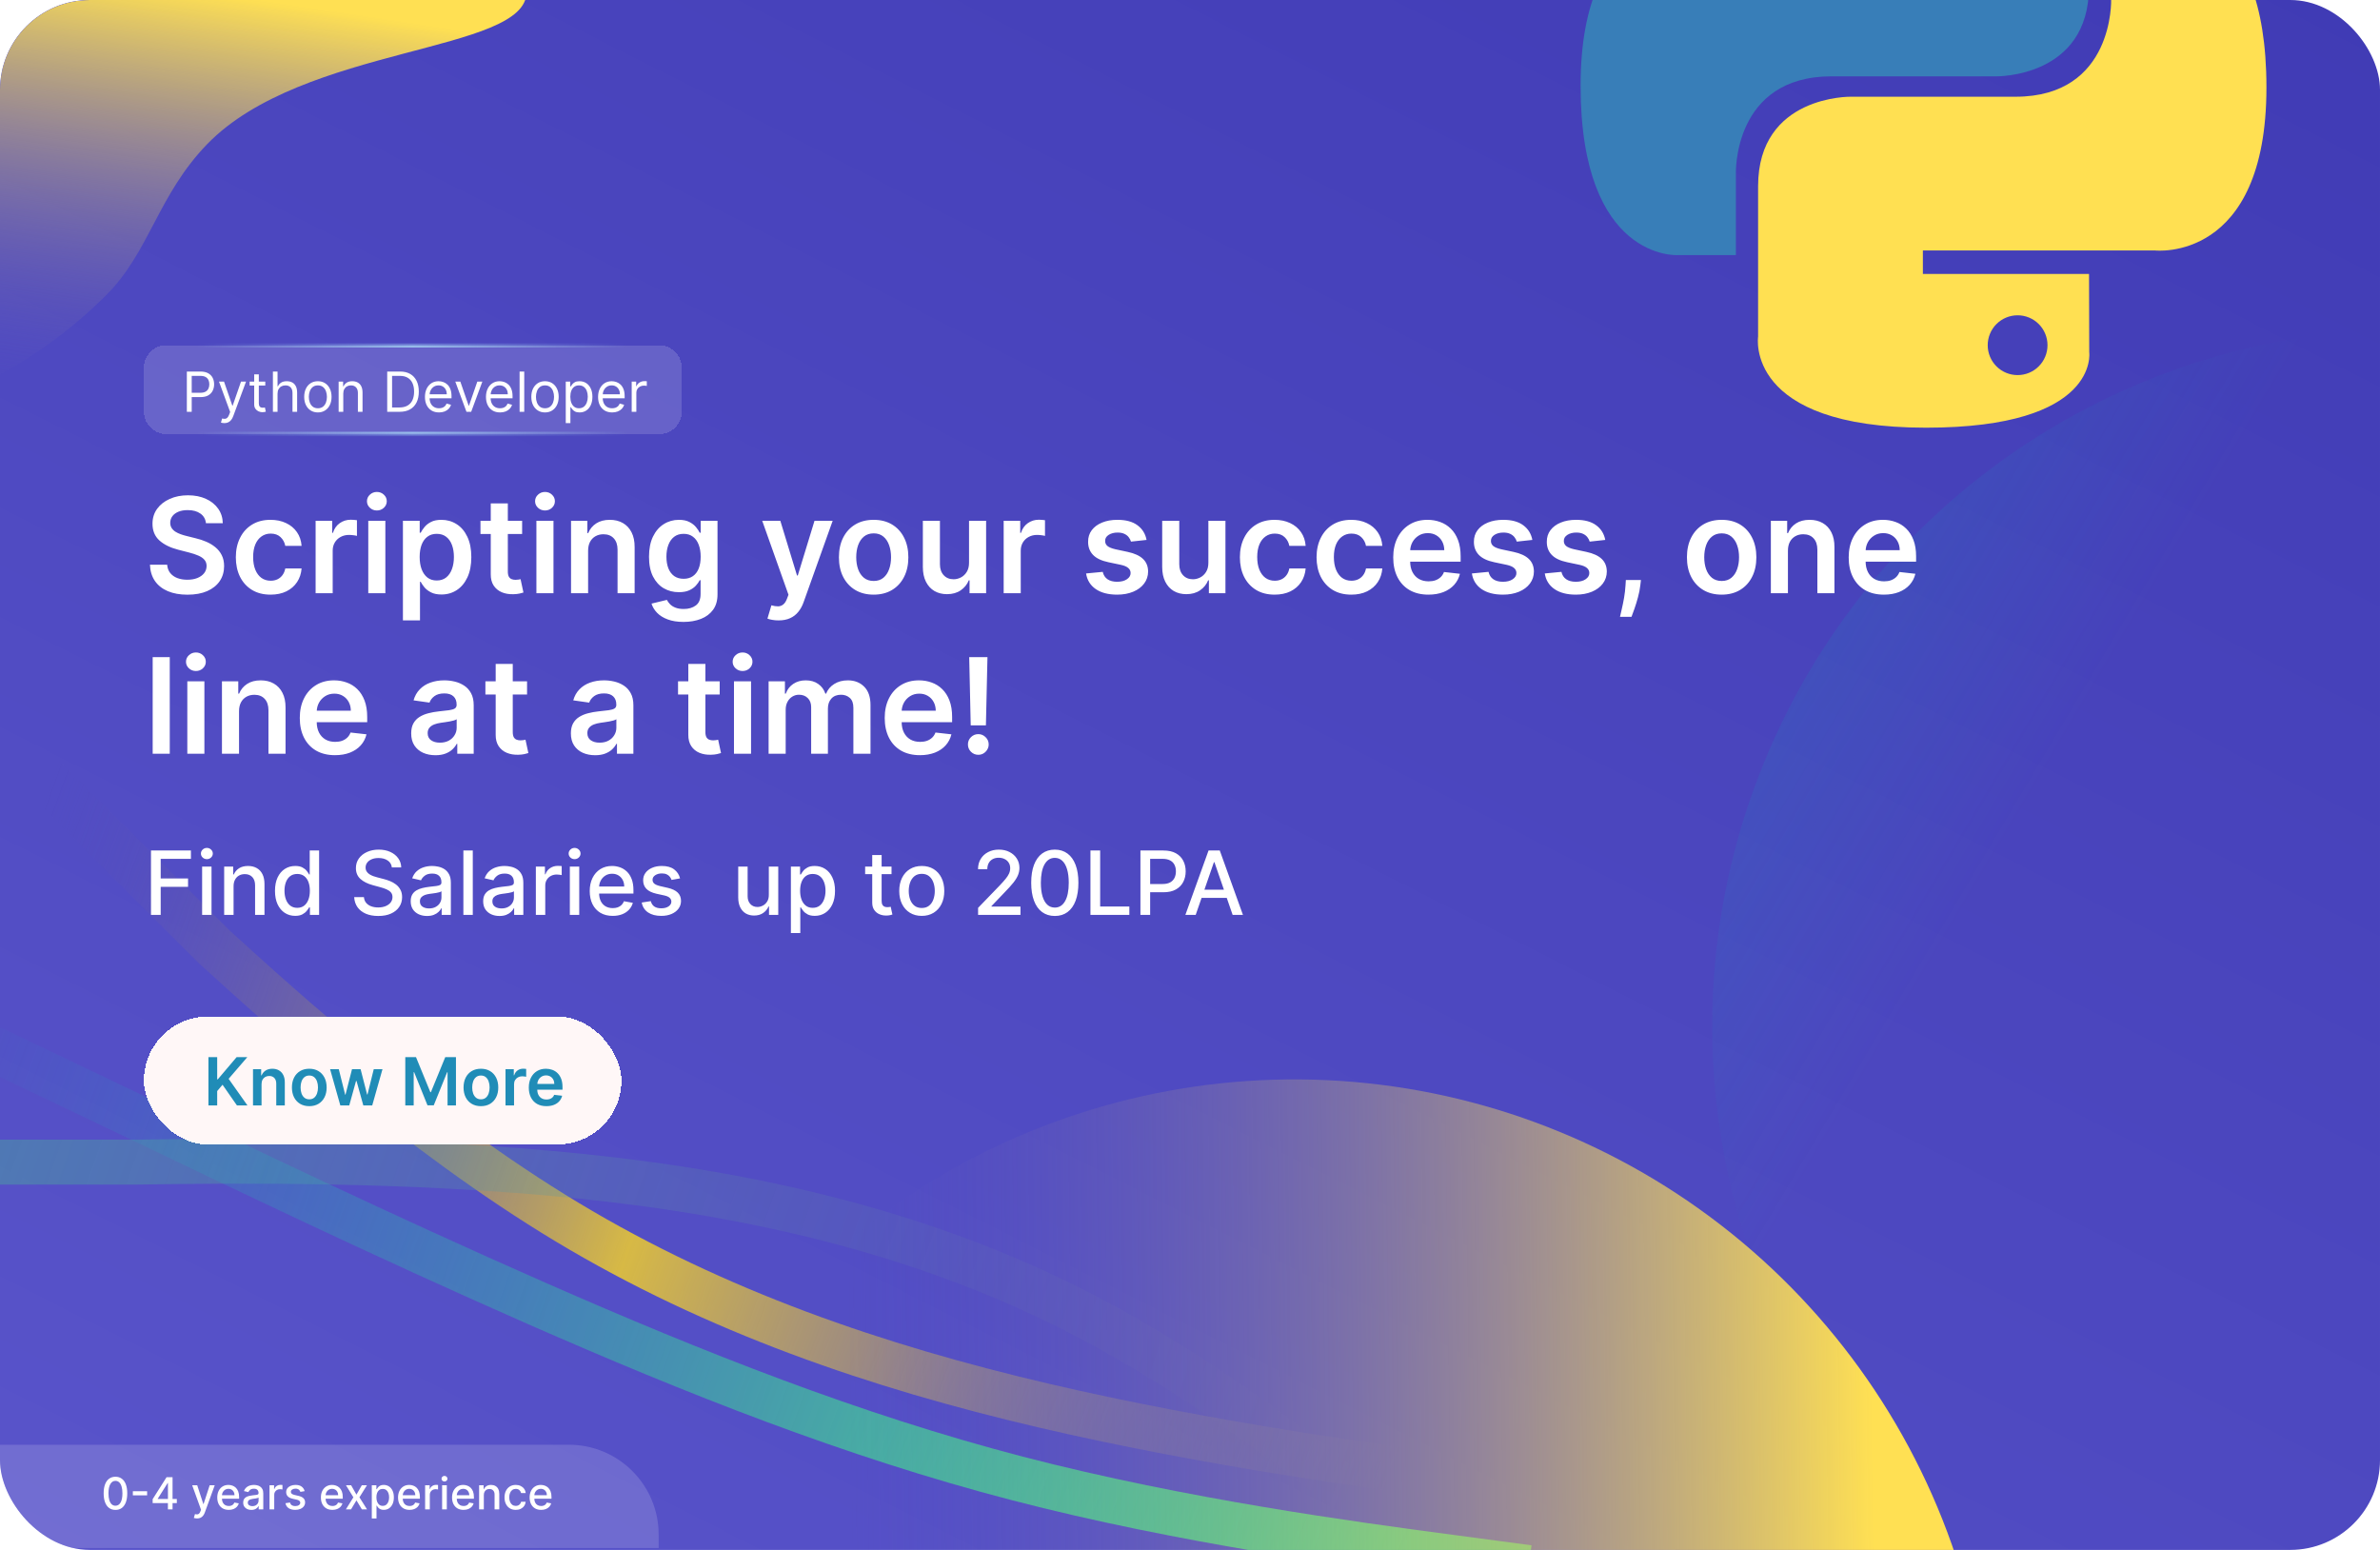 <svg width="430" height="280" viewBox="0 0 430 280" fill="none" xmlns="http://www.w3.org/2000/svg">
<g clip-path="url(#clip0_1827_1110)">
<rect width="430" height="280" rx="16.226" fill="url(#paint0_linear_1827_1110)"/>
<path opacity="0.34" d="M423.125 60.047C395.959 62.685 370.385 74.076 350.253 92.505C330.121 110.934 316.519 135.403 311.495 162.231C306.472 189.058 310.298 216.791 322.398 241.256C334.498 265.72 354.218 285.593 378.588 297.882L435.301 185.414L423.125 60.047Z" fill="url(#paint1_linear_1827_1110)"/>
<path d="M-1.623 130.873L38.718 171.064C51.014 182.251 75.608 204.624 102.464 220.782C129.319 236.94 158.437 246.884 188.607 253.937C218.776 260.989 249.999 265.151 265.609 267.232L281.221 269.313" stroke="url(#paint2_linear_1827_1110)" stroke-width="8.113"/>
<path d="M-8.114 209.945L24.566 209.945C41.018 209.712 73.924 209.25 105.462 212.544C136.999 215.838 167.17 222.891 194.761 237.026C222.353 251.16 247.368 272.378 259.875 282.986L272.383 293.595" stroke="url(#paint3_linear_1827_1110)" stroke-width="8.113"/>
<path d="M-10.953 184.826L27.091 203.007C41.019 209.712 68.874 223.125 97.098 235.525C125.321 247.925 153.913 259.314 183.82 267.089C213.726 274.865 244.949 279.026 260.559 281.108L276.171 283.188" stroke="url(#paint4_linear_1827_1110)" stroke-width="8.113"/>
<path d="M354.182 283.691C346.522 258.963 331.43 237.195 310.958 221.35C290.486 205.505 265.63 196.353 239.771 195.139C213.912 193.924 188.307 200.707 166.441 214.564C144.574 228.421 127.509 248.679 117.566 272.581L233.863 320.958L354.182 283.691Z" fill="url(#paint5_linear_1827_1110)"/>
<g filter="url(#filter0_b_1827_1110)">
<path d="M95.128 -1.42C95.128 9.607 54.782 8.119 37.42 26.05C28.519 35.242 27.014 45.495 19.217 53.292C11.419 61.09 2.162 67.275 -8.026 71.495C-18.213 75.715 -29.133 77.887 -40.16 77.887L-40.16 -6.085L95.128 -1.42Z" fill="url(#paint6_linear_1827_1110)"/>
</g>
<g filter="url(#filter1_b_1827_1110)">
<path d="M0 261H102.774C111.735 261 119 268.265 119 277.226V279.66H0V261Z" fill="white" fill-opacity="0.15"/>
<path d="M20.86 272.776C20.411 272.774 20.028 272.656 19.71 272.421C19.391 272.186 19.148 271.844 18.979 271.395C18.811 270.946 18.727 270.406 18.727 269.773C18.727 269.142 18.811 268.603 18.979 268.156C19.15 267.71 19.394 267.369 19.712 267.134C20.032 266.899 20.415 266.781 20.86 266.781C21.305 266.781 21.687 266.9 22.005 267.137C22.323 267.371 22.567 267.712 22.735 268.159C22.906 268.604 22.991 269.142 22.991 269.773C22.991 270.407 22.907 270.949 22.738 271.398C22.569 271.845 22.326 272.187 22.008 272.424C21.69 272.658 21.307 272.776 20.86 272.776ZM20.86 272.017C21.254 272.017 21.562 271.825 21.783 271.441C22.007 271.056 22.119 270.5 22.119 269.773C22.119 269.29 22.067 268.882 21.965 268.549C21.865 268.213 21.72 267.96 21.531 267.787C21.343 267.613 21.12 267.526 20.86 267.526C20.468 267.526 20.16 267.719 19.937 268.105C19.713 268.492 19.601 269.048 19.599 269.773C19.599 270.258 19.649 270.668 19.749 271.003C19.852 271.336 19.997 271.589 20.184 271.762C20.372 271.932 20.597 272.017 20.86 272.017ZM26.581 269.401V270.139H24.002V269.401H26.581ZM27.58 271.543V270.833L30.094 266.861H30.654V267.906H30.298L28.5 270.753V270.799H31.946V271.543H27.58ZM30.338 272.679V271.327L30.344 271.003V266.861H31.176V272.679H30.338ZM35.602 274.316C35.475 274.316 35.359 274.305 35.255 274.284C35.151 274.265 35.073 274.245 35.022 274.222L35.227 273.526C35.382 273.567 35.52 273.585 35.641 273.58C35.763 273.574 35.87 273.529 35.962 273.443C36.057 273.358 36.14 273.219 36.212 273.026L36.318 272.736L34.721 268.316H35.63L36.735 271.702H36.781L37.886 268.316H38.798L36.999 273.262C36.916 273.489 36.81 273.681 36.681 273.838C36.552 273.997 36.399 274.117 36.221 274.196C36.043 274.276 35.837 274.316 35.602 274.316ZM41.328 272.767C40.898 272.767 40.528 272.675 40.217 272.492C39.909 272.306 39.67 272.046 39.502 271.71C39.335 271.373 39.252 270.978 39.252 270.526C39.252 270.079 39.335 269.685 39.502 269.344C39.67 269.003 39.905 268.737 40.206 268.546C40.509 268.354 40.863 268.259 41.269 268.259C41.515 268.259 41.753 268.299 41.984 268.381C42.215 268.462 42.423 268.59 42.607 268.764C42.79 268.939 42.935 269.165 43.041 269.443C43.147 269.72 43.2 270.056 43.2 270.452V270.753H39.732V270.117H42.368C42.368 269.893 42.322 269.695 42.232 269.523C42.141 269.349 42.013 269.211 41.848 269.111C41.685 269.011 41.494 268.96 41.274 268.96C41.036 268.96 40.827 269.019 40.649 269.137C40.473 269.252 40.337 269.404 40.24 269.591C40.145 269.777 40.098 269.978 40.098 270.196V270.693C40.098 270.985 40.149 271.233 40.252 271.438C40.356 271.642 40.501 271.799 40.686 271.906C40.872 272.013 41.089 272.066 41.337 272.066C41.498 272.066 41.645 272.043 41.777 271.997C41.91 271.95 42.024 271.88 42.121 271.787C42.217 271.694 42.291 271.58 42.342 271.443L43.146 271.588C43.082 271.825 42.966 272.032 42.8 272.21C42.635 272.387 42.428 272.524 42.178 272.622C41.929 272.719 41.646 272.767 41.328 272.767ZM45.413 272.776C45.136 272.776 44.886 272.725 44.663 272.622C44.439 272.518 44.262 272.368 44.131 272.171C44.003 271.974 43.938 271.732 43.938 271.446C43.938 271.2 43.986 270.997 44.08 270.838C44.175 270.679 44.303 270.553 44.464 270.46C44.625 270.368 44.805 270.298 45.004 270.25C45.203 270.203 45.405 270.167 45.612 270.142C45.873 270.112 46.085 270.087 46.248 270.068C46.411 270.048 46.529 270.014 46.603 269.969C46.677 269.924 46.714 269.85 46.714 269.747V269.727C46.714 269.479 46.644 269.287 46.504 269.151C46.365 269.014 46.159 268.946 45.884 268.946C45.598 268.946 45.373 269.01 45.208 269.137C45.045 269.262 44.933 269.401 44.87 269.554L44.072 269.372C44.166 269.107 44.305 268.893 44.487 268.73C44.67 268.566 44.881 268.446 45.12 268.372C45.359 268.297 45.61 268.259 45.873 268.259C46.047 268.259 46.232 268.28 46.427 268.321C46.624 268.361 46.808 268.435 46.978 268.543C47.15 268.651 47.291 268.805 47.401 269.006C47.511 269.205 47.566 269.463 47.566 269.781V272.679H46.737V272.083H46.703C46.648 272.192 46.565 272.3 46.455 272.406C46.346 272.513 46.204 272.601 46.032 272.671C45.86 272.741 45.653 272.776 45.413 272.776ZM45.597 272.094C45.832 272.094 46.033 272.048 46.2 271.955C46.368 271.862 46.496 271.741 46.583 271.591C46.672 271.44 46.717 271.278 46.717 271.105V270.543C46.686 270.573 46.628 270.602 46.541 270.628C46.455 270.653 46.358 270.674 46.248 270.693C46.138 270.71 46.031 270.727 45.927 270.742C45.823 270.755 45.736 270.766 45.666 270.776C45.501 270.797 45.35 270.832 45.214 270.881C45.079 270.93 44.971 271.001 44.89 271.094C44.81 271.185 44.771 271.306 44.771 271.458C44.771 271.668 44.848 271.827 45.004 271.935C45.159 272.041 45.357 272.094 45.597 272.094ZM48.697 272.679V268.316H49.519V269.009H49.564C49.644 268.774 49.784 268.589 49.984 268.455C50.187 268.318 50.416 268.25 50.672 268.25C50.725 268.25 50.787 268.252 50.859 268.256C50.933 268.26 50.991 268.264 51.033 268.27V269.083C50.999 269.073 50.938 269.063 50.851 269.051C50.764 269.038 50.677 269.031 50.59 269.031C50.389 269.031 50.21 269.074 50.053 269.159C49.897 269.243 49.774 269.359 49.683 269.509C49.592 269.656 49.547 269.825 49.547 270.014V272.679H48.697ZM55.038 269.381L54.268 269.517C54.236 269.419 54.184 269.325 54.114 269.236C54.046 269.147 53.953 269.074 53.836 269.017C53.719 268.96 53.572 268.932 53.396 268.932C53.155 268.932 52.954 268.986 52.793 269.094C52.632 269.2 52.552 269.337 52.552 269.506C52.552 269.652 52.606 269.769 52.714 269.858C52.822 269.947 52.996 270.02 53.237 270.077L53.93 270.236C54.331 270.329 54.63 270.472 54.828 270.665C55.024 270.858 55.123 271.109 55.123 271.418C55.123 271.679 55.047 271.912 54.896 272.117C54.746 272.319 54.537 272.478 54.268 272.594C54.001 272.71 53.691 272.767 53.339 272.767C52.85 272.767 52.452 272.663 52.143 272.455C51.834 272.245 51.645 271.946 51.575 271.56L52.396 271.435C52.447 271.649 52.552 271.811 52.711 271.921C52.87 272.029 53.078 272.083 53.333 272.083C53.612 272.083 53.834 272.025 54.001 271.909C54.167 271.792 54.251 271.649 54.251 271.48C54.251 271.344 54.2 271.229 54.097 271.137C53.997 271.044 53.843 270.974 53.634 270.926L52.896 270.764C52.488 270.672 52.187 270.524 51.992 270.321C51.799 270.119 51.703 269.862 51.703 269.551C51.703 269.294 51.774 269.068 51.918 268.875C52.062 268.682 52.261 268.531 52.515 268.424C52.769 268.314 53.059 268.259 53.387 268.259C53.859 268.259 54.23 268.361 54.501 268.566C54.772 268.768 54.951 269.04 55.038 269.381ZM60.055 272.767C59.625 272.767 59.255 272.675 58.944 272.492C58.635 272.306 58.397 272.046 58.228 271.71C58.061 271.373 57.978 270.978 57.978 270.526C57.978 270.079 58.061 269.685 58.228 269.344C58.397 269.003 58.631 268.737 58.933 268.546C59.236 268.354 59.59 268.259 59.995 268.259C60.241 268.259 60.48 268.299 60.711 268.381C60.942 268.462 61.149 268.59 61.333 268.764C61.517 268.939 61.662 269.165 61.768 269.443C61.874 269.72 61.927 270.056 61.927 270.452V270.753H58.458V270.117H61.094C61.094 269.893 61.049 269.695 60.958 269.523C60.867 269.349 60.739 269.211 60.575 269.111C60.412 269.011 60.221 268.96 60.001 268.96C59.762 268.96 59.554 269.019 59.376 269.137C59.2 269.252 59.063 269.404 58.967 269.591C58.872 269.777 58.825 269.978 58.825 270.196V270.693C58.825 270.985 58.876 271.233 58.978 271.438C59.082 271.642 59.227 271.799 59.413 271.906C59.598 272.013 59.815 272.066 60.063 272.066C60.224 272.066 60.371 272.043 60.504 271.997C60.636 271.95 60.751 271.88 60.847 271.787C60.944 271.694 61.018 271.58 61.069 271.443L61.873 271.588C61.809 271.825 61.693 272.032 61.526 272.21C61.362 272.387 61.154 272.524 60.904 272.622C60.656 272.719 60.373 272.767 60.055 272.767ZM63.438 268.316L64.401 270.014L65.373 268.316H66.302L64.941 270.497L66.313 272.679H65.384L64.401 271.049L63.421 272.679H62.489L63.847 270.497L62.506 268.316H63.438ZM67.174 274.316V268.316H68.004V269.023H68.075C68.124 268.932 68.195 268.827 68.288 268.708C68.38 268.588 68.509 268.484 68.674 268.395C68.839 268.304 69.057 268.259 69.328 268.259C69.68 268.259 69.994 268.348 70.271 268.526C70.547 268.704 70.764 268.96 70.921 269.296C71.08 269.631 71.16 270.034 71.16 270.506C71.16 270.977 71.081 271.382 70.924 271.719C70.767 272.054 70.551 272.313 70.276 272.495C70.002 272.674 69.688 272.764 69.336 272.764C69.071 272.764 68.854 272.72 68.685 272.631C68.519 272.542 68.388 272.438 68.293 272.318C68.199 272.199 68.126 272.093 68.075 272H68.023V274.316H67.174ZM68.006 270.497C68.006 270.804 68.051 271.073 68.14 271.304C68.229 271.535 68.358 271.716 68.526 271.847C68.695 271.976 68.901 272.04 69.146 272.04C69.399 272.04 69.612 271.973 69.782 271.838C69.953 271.702 70.081 271.517 70.168 271.284C70.257 271.051 70.302 270.789 70.302 270.497C70.302 270.21 70.258 269.951 70.171 269.722C70.086 269.493 69.957 269.312 69.785 269.179C69.614 269.047 69.401 268.98 69.146 268.98C68.899 268.98 68.691 269.044 68.521 269.171C68.352 269.298 68.224 269.475 68.137 269.702C68.05 269.929 68.006 270.194 68.006 270.497ZM73.992 272.767C73.562 272.767 73.192 272.675 72.881 272.492C72.573 272.306 72.334 272.046 72.165 271.71C71.999 271.373 71.915 270.978 71.915 270.526C71.915 270.079 71.999 269.685 72.165 269.344C72.334 269.003 72.569 268.737 72.87 268.546C73.173 268.354 73.527 268.259 73.933 268.259C74.179 268.259 74.417 268.299 74.648 268.381C74.879 268.462 75.087 268.59 75.271 268.764C75.454 268.939 75.599 269.165 75.705 269.443C75.811 269.72 75.864 270.056 75.864 270.452V270.753H72.396V270.117H75.032C75.032 269.893 74.987 269.695 74.896 269.523C74.805 269.349 74.677 269.211 74.512 269.111C74.349 269.011 74.158 268.96 73.938 268.96C73.7 268.96 73.491 269.019 73.313 269.137C73.137 269.252 73.001 269.404 72.904 269.591C72.809 269.777 72.762 269.978 72.762 270.196V270.693C72.762 270.985 72.813 271.233 72.915 271.438C73.02 271.642 73.165 271.799 73.35 271.906C73.536 272.013 73.753 272.066 74.001 272.066C74.162 272.066 74.308 272.043 74.441 271.997C74.574 271.95 74.688 271.88 74.785 271.787C74.881 271.694 74.955 271.58 75.006 271.443L75.81 271.588C75.746 271.825 75.63 272.032 75.464 272.21C75.299 272.387 75.092 272.524 74.842 272.622C74.594 272.719 74.31 272.767 73.992 272.767ZM76.807 272.679V268.316H77.628V269.009H77.673C77.753 268.774 77.893 268.589 78.094 268.455C78.296 268.318 78.526 268.25 78.781 268.25C78.834 268.25 78.897 268.252 78.969 268.256C79.043 268.26 79.1 268.264 79.142 268.27V269.083C79.108 269.073 79.047 269.063 78.96 269.051C78.873 269.038 78.786 269.031 78.699 269.031C78.498 269.031 78.319 269.074 78.162 269.159C78.007 269.243 77.884 269.359 77.793 269.509C77.702 269.656 77.656 269.825 77.656 270.014V272.679H76.807ZM79.877 272.679V268.316H80.727V272.679H79.877ZM80.306 267.642C80.158 267.642 80.031 267.593 79.925 267.495C79.821 267.394 79.769 267.275 79.769 267.137C79.769 266.996 79.821 266.877 79.925 266.779C80.031 266.678 80.158 266.628 80.306 266.628C80.454 266.628 80.58 266.678 80.684 266.779C80.79 266.877 80.843 266.996 80.843 267.137C80.843 267.275 80.79 267.394 80.684 267.495C80.58 267.593 80.454 267.642 80.306 267.642ZM83.75 272.767C83.32 272.767 82.95 272.675 82.639 272.492C82.331 272.306 82.092 272.046 81.923 271.71C81.757 271.373 81.673 270.978 81.673 270.526C81.673 270.079 81.757 269.685 81.923 269.344C82.092 269.003 82.327 268.737 82.628 268.546C82.931 268.354 83.285 268.259 83.69 268.259C83.937 268.259 84.175 268.299 84.406 268.381C84.637 268.462 84.845 268.59 85.028 268.764C85.212 268.939 85.357 269.165 85.463 269.443C85.569 269.72 85.622 270.056 85.622 270.452V270.753H82.153V270.117H84.79C84.79 269.893 84.744 269.695 84.653 269.523C84.562 269.349 84.435 269.211 84.27 269.111C84.107 269.011 83.916 268.96 83.696 268.96C83.457 268.96 83.249 269.019 83.071 269.137C82.895 269.252 82.759 269.404 82.662 269.591C82.567 269.777 82.52 269.978 82.52 270.196V270.693C82.52 270.985 82.571 271.233 82.673 271.438C82.778 271.642 82.922 271.799 83.108 271.906C83.294 272.013 83.51 272.066 83.759 272.066C83.92 272.066 84.066 272.043 84.199 271.997C84.332 271.95 84.446 271.88 84.543 271.787C84.639 271.694 84.713 271.58 84.764 271.443L85.568 271.588C85.504 271.825 85.388 272.032 85.222 272.21C85.057 272.387 84.85 272.524 84.6 272.622C84.351 272.719 84.068 272.767 83.75 272.767ZM87.414 270.088V272.679H86.565V268.316H87.38V269.026H87.434C87.534 268.795 87.692 268.609 87.906 268.469C88.121 268.329 88.393 268.259 88.721 268.259C89.018 268.259 89.279 268.321 89.502 268.446C89.726 268.569 89.899 268.753 90.022 268.997C90.145 269.242 90.207 269.544 90.207 269.904V272.679H89.357V270.006C89.357 269.69 89.275 269.442 89.11 269.264C88.945 269.085 88.719 268.995 88.431 268.995C88.234 268.995 88.059 269.037 87.906 269.122C87.754 269.208 87.634 269.333 87.545 269.497C87.458 269.66 87.414 269.857 87.414 270.088ZM93.184 272.767C92.762 272.767 92.398 272.672 92.093 272.48C91.79 272.287 91.557 272.021 91.394 271.682C91.231 271.343 91.15 270.955 91.15 270.517C91.15 270.074 91.233 269.683 91.4 269.344C91.567 269.003 91.801 268.737 92.104 268.546C92.407 268.354 92.764 268.259 93.175 268.259C93.507 268.259 93.802 268.32 94.062 268.443C94.321 268.565 94.531 268.735 94.69 268.955C94.851 269.174 94.946 269.431 94.977 269.725H94.15C94.104 269.52 94 269.344 93.837 269.196C93.676 269.049 93.46 268.975 93.19 268.975C92.953 268.975 92.746 269.037 92.567 269.162C92.391 269.285 92.254 269.461 92.156 269.691C92.057 269.918 92.008 270.187 92.008 270.497C92.008 270.816 92.056 271.09 92.153 271.321C92.249 271.552 92.386 271.731 92.562 271.858C92.74 271.985 92.949 272.049 93.19 272.049C93.351 272.049 93.496 272.019 93.627 271.96C93.76 271.9 93.871 271.814 93.96 271.702C94.05 271.59 94.114 271.456 94.15 271.299H94.977C94.946 271.581 94.854 271.833 94.701 272.054C94.548 272.276 94.342 272.45 94.085 272.577C93.829 272.704 93.529 272.767 93.184 272.767ZM97.766 272.767C97.336 272.767 96.966 272.675 96.655 272.492C96.346 272.306 96.108 272.046 95.939 271.71C95.772 271.373 95.689 270.978 95.689 270.526C95.689 270.079 95.772 269.685 95.939 269.344C96.108 269.003 96.342 268.737 96.644 268.546C96.947 268.354 97.301 268.259 97.706 268.259C97.952 268.259 98.191 268.299 98.422 268.381C98.653 268.462 98.86 268.59 99.044 268.764C99.228 268.939 99.373 269.165 99.479 269.443C99.585 269.72 99.638 270.056 99.638 270.452V270.753H96.169V270.117H98.805C98.805 269.893 98.76 269.695 98.669 269.523C98.578 269.349 98.45 269.211 98.286 269.111C98.123 269.011 97.931 268.96 97.712 268.96C97.473 268.96 97.265 269.019 97.087 269.137C96.911 269.252 96.774 269.404 96.678 269.591C96.583 269.777 96.536 269.978 96.536 270.196V270.693C96.536 270.985 96.587 271.233 96.689 271.438C96.793 271.642 96.938 271.799 97.124 271.906C97.309 272.013 97.526 272.066 97.774 272.066C97.935 272.066 98.082 272.043 98.215 271.997C98.347 271.95 98.462 271.88 98.558 271.787C98.655 271.694 98.729 271.58 98.78 271.443L99.584 271.588C99.519 271.825 99.404 272.032 99.237 272.21C99.073 272.387 98.865 272.524 98.615 272.622C98.367 272.719 98.084 272.767 97.766 272.767Z" fill="white"/>
</g>
<g clip-path="url(#clip1_1827_1110)">
<path d="M347.08 -46.001C315.623 -46.001 317.587 -32.359 317.587 -32.359L317.622 -18.226H347.641V-13.983H305.699C305.699 -13.983 285.57 -16.266 285.57 15.474C285.57 47.214 303.139 46.088 303.139 46.088H313.625V31.36C313.625 31.36 313.059 13.79 330.913 13.79H360.686C360.686 13.79 377.414 14.061 377.414 -2.376V-29.553C377.414 -29.553 379.954 -46.001 347.08 -46.001ZM330.528 -36.496C331.237 -36.497 331.94 -36.358 332.595 -36.087C333.251 -35.815 333.846 -35.418 334.348 -34.916C334.849 -34.414 335.247 -33.819 335.518 -33.163C335.789 -32.508 335.929 -31.805 335.928 -31.096C335.929 -30.387 335.789 -29.684 335.518 -29.029C335.247 -28.373 334.849 -27.778 334.348 -27.276C333.846 -26.774 333.251 -26.377 332.595 -26.105C331.94 -25.834 331.237 -25.695 330.528 -25.696C329.818 -25.695 329.116 -25.834 328.46 -26.105C327.805 -26.377 327.209 -26.774 326.708 -27.276C326.206 -27.778 325.808 -28.373 325.537 -29.029C325.266 -29.684 325.127 -30.387 325.127 -31.096C325.127 -31.805 325.266 -32.508 325.537 -33.163C325.808 -33.819 326.206 -34.414 326.708 -34.916C327.209 -35.418 327.805 -35.815 328.46 -36.087C329.116 -36.358 329.818 -36.497 330.528 -36.496Z" fill="url(#paint7_linear_1827_1110)"/>
<path d="M347.974 77.265C379.43 77.265 377.466 63.624 377.466 63.624L377.431 49.491H347.412V45.248H389.354C389.354 45.248 409.483 47.531 409.483 15.791C409.483 -15.949 391.913 -14.824 391.913 -14.824H381.428V-0.095C381.428 -0.095 381.994 17.474 364.14 17.474H334.367C334.367 17.474 317.639 17.203 317.639 33.641V60.818C317.639 60.818 315.099 77.265 347.973 77.265M364.525 67.762C363.816 67.763 363.113 67.623 362.458 67.352C361.802 67.081 361.207 66.683 360.705 66.182C360.204 65.68 359.806 65.085 359.535 64.429C359.264 63.774 359.124 63.071 359.125 62.362C359.124 61.652 359.263 60.95 359.535 60.294C359.806 59.639 360.203 59.043 360.705 58.541C361.207 58.04 361.802 57.642 362.458 57.371C363.113 57.1 363.816 56.96 364.525 56.961C365.235 56.96 365.937 57.099 366.593 57.371C367.248 57.642 367.844 58.04 368.345 58.541C368.847 59.043 369.245 59.638 369.516 60.294C369.787 60.949 369.926 61.652 369.926 62.361C369.926 63.071 369.787 63.773 369.516 64.429C369.245 65.084 368.847 65.68 368.345 66.181C367.844 66.683 367.248 67.081 366.593 67.352C365.937 67.623 365.235 67.763 364.525 67.762Z" fill="url(#paint8_linear_1827_1110)"/>
</g>
<g filter="url(#filter2_bd_1827_1110)">
<mask id="path-12-inside-1_1827_1110" fill="white">
<path d="M26 64.057C26 61.816 27.816 60 30.057 60H119.113C121.354 60 123.17 61.816 123.17 64.057V72C123.17 74.24 121.354 76.057 119.113 76.057H30.057C27.816 76.057 26 74.24 26 72V64.057Z"/>
</mask>
<path d="M26 64.057C26 61.816 27.816 60 30.057 60H119.113C121.354 60 123.17 61.816 123.17 64.057V72C123.17 74.24 121.354 76.057 119.113 76.057H30.057C27.816 76.057 26 74.24 26 72V64.057Z" fill="white" fill-opacity="0.15" shape-rendering="crispEdges"/>
<path d="M26 64.057C26 61.592 27.998 59.594 30.462 59.594H118.708C121.172 59.594 123.17 61.592 123.17 64.057V64.057C123.17 62.04 121.354 60.406 119.113 60.406H30.057C27.816 60.406 26 62.04 26 64.057V64.057ZM123.17 72C123.17 74.464 121.172 76.462 118.708 76.462H30.462C27.998 76.462 26 74.464 26 72V72C26 74.016 27.816 75.651 30.057 75.651H119.113C121.354 75.651 123.17 74.016 123.17 72V72ZM26 76.057V60V76.057ZM123.17 60V76.057V60Z" fill="url(#paint9_linear_1827_1110)" mask="url(#path-12-inside-1_1827_1110)"/>
<path d="M33.757 72.028V64.756H36.214C36.785 64.756 37.251 64.859 37.613 65.064C37.978 65.268 38.248 65.544 38.423 65.892C38.598 66.24 38.686 66.628 38.686 67.057C38.686 67.485 38.598 67.875 38.423 68.225C38.25 68.575 37.983 68.855 37.62 69.063C37.258 69.269 36.794 69.372 36.228 69.372H34.467V68.591H36.2C36.59 68.591 36.904 68.523 37.141 68.388C37.378 68.254 37.549 68.071 37.656 67.841C37.765 67.609 37.819 67.348 37.819 67.057C37.819 66.766 37.765 66.505 37.656 66.275C37.549 66.046 37.377 65.866 37.137 65.736C36.898 65.603 36.581 65.537 36.186 65.537H34.637V72.028H33.757ZM40.531 74.074C40.388 74.074 40.262 74.062 40.151 74.038C40.039 74.017 39.962 73.996 39.92 73.974L40.133 73.236C40.336 73.288 40.516 73.307 40.672 73.293C40.829 73.278 40.967 73.209 41.088 73.083C41.211 72.96 41.324 72.76 41.425 72.483L41.582 72.057L39.565 66.574H40.474L41.979 70.92H42.036L43.542 66.574H44.451L42.136 72.824C42.031 73.106 41.902 73.339 41.748 73.523C41.595 73.71 41.416 73.849 41.212 73.939C41.011 74.029 40.784 74.074 40.531 74.074ZM47.929 66.574V67.284H45.102V66.574H47.929ZM45.926 65.267H46.764V70.466C46.764 70.703 46.799 70.88 46.867 70.999C46.938 71.115 47.028 71.193 47.137 71.233C47.249 71.271 47.366 71.29 47.489 71.29C47.581 71.29 47.657 71.285 47.716 71.275C47.775 71.264 47.823 71.254 47.858 71.247L48.029 72C47.972 72.021 47.892 72.043 47.791 72.064C47.689 72.088 47.56 72.099 47.404 72.099C47.167 72.099 46.935 72.048 46.708 71.947C46.483 71.845 46.296 71.69 46.147 71.481C46 71.273 45.926 71.01 45.926 70.693V65.267ZM50.145 68.747V72.028H49.307V64.756H50.145V67.426H50.216C50.344 67.144 50.536 66.921 50.791 66.755C51.05 66.587 51.393 66.503 51.821 66.503C52.193 66.503 52.519 66.577 52.798 66.727C53.077 66.873 53.294 67.099 53.448 67.405C53.604 67.708 53.682 68.094 53.682 68.562V72.028H52.844V68.619C52.844 68.186 52.732 67.851 52.507 67.614C52.284 67.375 51.975 67.256 51.58 67.256C51.305 67.256 51.059 67.314 50.841 67.43C50.626 67.546 50.455 67.715 50.33 67.937C50.207 68.16 50.145 68.43 50.145 68.747ZM57.431 72.142C56.939 72.142 56.507 72.025 56.135 71.79C55.766 71.556 55.477 71.228 55.269 70.807C55.063 70.385 54.96 69.893 54.96 69.329C54.96 68.761 55.063 68.265 55.269 67.841C55.477 67.418 55.766 67.089 56.135 66.854C56.507 66.62 56.939 66.503 57.431 66.503C57.924 66.503 58.355 66.62 58.724 66.854C59.096 67.089 59.384 67.418 59.59 67.841C59.799 68.265 59.903 68.761 59.903 69.329C59.903 69.893 59.799 70.385 59.59 70.807C59.384 71.228 59.096 71.556 58.724 71.79C58.355 72.025 57.924 72.142 57.431 72.142ZM57.431 71.389C57.805 71.389 58.113 71.293 58.355 71.102C58.596 70.91 58.775 70.658 58.891 70.345C59.007 70.033 59.065 69.694 59.065 69.329C59.065 68.965 59.007 68.625 58.891 68.31C58.775 67.995 58.596 67.741 58.355 67.547C58.113 67.353 57.805 67.256 57.431 67.256C57.057 67.256 56.749 67.353 56.508 67.547C56.266 67.741 56.088 67.995 55.972 68.31C55.856 68.625 55.798 68.965 55.798 69.329C55.798 69.694 55.856 70.033 55.972 70.345C56.088 70.658 56.266 70.91 56.508 71.102C56.749 71.293 57.057 71.389 57.431 71.389ZM62.02 68.747V72.028H61.182V66.574H61.992V67.426H62.063C62.191 67.149 62.385 66.927 62.645 66.758C62.906 66.588 63.242 66.503 63.654 66.503C64.023 66.503 64.346 66.579 64.623 66.73C64.9 66.879 65.116 67.106 65.269 67.412C65.423 67.715 65.5 68.098 65.5 68.562V72.028H64.662V68.619C64.662 68.191 64.551 67.857 64.328 67.618C64.106 67.376 63.8 67.256 63.412 67.256C63.145 67.256 62.906 67.314 62.695 67.43C62.486 67.546 62.322 67.715 62.201 67.937C62.081 68.16 62.02 68.43 62.02 68.747ZM72.202 72.028H69.958V64.756H72.302C73.007 64.756 73.611 64.901 74.113 65.192C74.615 65.481 74.999 65.897 75.267 66.439C75.534 66.979 75.668 67.625 75.668 68.378C75.668 69.135 75.533 69.788 75.263 70.334C74.993 70.879 74.6 71.298 74.084 71.591C73.568 71.883 72.941 72.028 72.202 72.028ZM70.838 71.247H72.145C72.747 71.247 73.245 71.131 73.64 70.899C74.036 70.667 74.331 70.337 74.525 69.908C74.719 69.48 74.816 68.97 74.816 68.378C74.816 67.791 74.72 67.285 74.528 66.861C74.336 66.435 74.05 66.109 73.669 65.881C73.288 65.652 72.813 65.537 72.245 65.537H70.838V71.247ZM79.319 72.142C78.793 72.142 78.34 72.026 77.959 71.794C77.58 71.56 77.287 71.233 77.081 70.814C76.878 70.392 76.776 69.902 76.776 69.344C76.776 68.785 76.878 68.293 77.081 67.866C77.287 67.438 77.574 67.104 77.941 66.865C78.31 66.624 78.741 66.503 79.233 66.503C79.517 66.503 79.798 66.55 80.075 66.645C80.352 66.74 80.604 66.893 80.831 67.106C81.059 67.317 81.24 67.597 81.375 67.945C81.51 68.293 81.577 68.721 81.577 69.23V69.585H77.373V68.861H80.725C80.725 68.553 80.663 68.278 80.54 68.037C80.419 67.795 80.247 67.605 80.022 67.465C79.799 67.325 79.536 67.256 79.233 67.256C78.9 67.256 78.611 67.338 78.367 67.504C78.125 67.668 77.94 67.881 77.809 68.143C77.679 68.406 77.614 68.688 77.614 68.989V69.472C77.614 69.883 77.685 70.233 77.827 70.519C77.972 70.803 78.172 71.02 78.427 71.169C78.683 71.316 78.98 71.389 79.319 71.389C79.539 71.389 79.738 71.358 79.915 71.297C80.095 71.233 80.25 71.138 80.38 71.013C80.511 70.885 80.611 70.726 80.682 70.537L81.492 70.764C81.407 71.039 81.263 71.28 81.062 71.489C80.861 71.695 80.612 71.856 80.317 71.972C80.021 72.085 79.688 72.142 79.319 72.142ZM87.146 66.574L85.129 72.028H84.277L82.26 66.574H83.169L84.675 70.92H84.731L86.237 66.574H87.146ZM90.344 72.142C89.818 72.142 89.365 72.026 88.984 71.794C88.605 71.56 88.313 71.233 88.107 70.814C87.903 70.392 87.801 69.902 87.801 69.344C87.801 68.785 87.903 68.293 88.107 67.866C88.313 67.438 88.599 67.104 88.966 66.865C89.335 66.624 89.766 66.503 90.259 66.503C90.543 66.503 90.823 66.55 91.1 66.645C91.377 66.74 91.629 66.893 91.857 67.106C92.084 67.317 92.265 67.597 92.4 67.945C92.535 68.293 92.603 68.721 92.603 69.23V69.585H88.398V68.861H91.75C91.75 68.553 91.689 68.278 91.566 68.037C91.445 67.795 91.272 67.605 91.047 67.465C90.825 67.325 90.562 67.256 90.259 67.256C89.925 67.256 89.636 67.338 89.392 67.504C89.151 67.668 88.965 67.881 88.835 68.143C88.705 68.406 88.639 68.688 88.639 68.989V69.472C88.639 69.883 88.71 70.233 88.853 70.519C88.997 70.803 89.197 71.02 89.453 71.169C89.708 71.316 90.005 71.389 90.344 71.389C90.564 71.389 90.763 71.358 90.941 71.297C91.121 71.233 91.276 71.138 91.406 71.013C91.536 70.885 91.637 70.726 91.708 70.537L92.517 70.764C92.432 71.039 92.289 71.28 92.088 71.489C91.886 71.695 91.638 71.856 91.342 71.972C91.046 72.085 90.713 72.142 90.344 72.142ZM94.716 64.756V72.028H93.877V64.756H94.716ZM98.466 72.142C97.974 72.142 97.542 72.025 97.17 71.79C96.801 71.556 96.512 71.228 96.304 70.807C96.098 70.385 95.995 69.893 95.995 69.329C95.995 68.761 96.098 68.265 96.304 67.841C96.512 67.418 96.801 67.089 97.17 66.854C97.542 66.62 97.974 66.503 98.466 66.503C98.959 66.503 99.39 66.62 99.759 66.854C100.131 67.089 100.419 67.418 100.625 67.841C100.834 68.265 100.938 68.761 100.938 69.329C100.938 69.893 100.834 70.385 100.625 70.807C100.419 71.228 100.131 71.556 99.759 71.79C99.39 72.025 98.959 72.142 98.466 72.142ZM98.466 71.389C98.84 71.389 99.148 71.293 99.39 71.102C99.631 70.91 99.81 70.658 99.926 70.345C100.042 70.033 100.1 69.694 100.1 69.329C100.1 68.965 100.042 68.625 99.926 68.31C99.81 67.995 99.631 67.741 99.39 67.547C99.148 67.353 98.84 67.256 98.466 67.256C98.092 67.256 97.784 67.353 97.543 67.547C97.302 67.741 97.123 67.995 97.007 68.31C96.891 68.625 96.833 68.965 96.833 69.329C96.833 69.694 96.891 70.033 97.007 70.345C97.123 70.658 97.302 70.91 97.543 71.102C97.784 71.293 98.092 71.389 98.466 71.389ZM102.217 74.074V66.574H103.027V67.44H103.126C103.188 67.346 103.273 67.225 103.382 67.078C103.493 66.929 103.652 66.796 103.858 66.68C104.066 66.562 104.348 66.503 104.703 66.503C105.162 66.503 105.567 66.618 105.918 66.847C106.268 67.077 106.541 67.402 106.738 67.824C106.934 68.245 107.033 68.742 107.033 69.315C107.033 69.893 106.934 70.394 106.738 70.817C106.541 71.239 106.269 71.566 105.921 71.797C105.573 72.027 105.172 72.142 104.717 72.142C104.367 72.142 104.086 72.084 103.876 71.968C103.665 71.85 103.503 71.716 103.389 71.567C103.275 71.415 103.188 71.29 103.126 71.19H103.055V74.074H102.217ZM103.041 69.301C103.041 69.713 103.101 70.076 103.222 70.391C103.343 70.704 103.519 70.949 103.751 71.126C103.983 71.302 104.267 71.389 104.604 71.389C104.954 71.389 105.246 71.297 105.481 71.112C105.717 70.925 105.895 70.674 106.013 70.359C106.134 70.042 106.195 69.689 106.195 69.301C106.195 68.918 106.135 68.572 106.017 68.264C105.901 67.954 105.725 67.709 105.488 67.529C105.253 67.347 104.959 67.256 104.604 67.256C104.263 67.256 103.976 67.342 103.744 67.515C103.512 67.685 103.337 67.924 103.219 68.232C103.1 68.538 103.041 68.894 103.041 69.301ZM110.598 72.142C110.072 72.142 109.619 72.026 109.238 71.794C108.859 71.56 108.567 71.233 108.361 70.814C108.157 70.392 108.055 69.902 108.055 69.344C108.055 68.785 108.157 68.293 108.361 67.866C108.567 67.438 108.853 67.104 109.22 66.865C109.589 66.624 110.02 66.503 110.513 66.503C110.797 66.503 111.077 66.55 111.354 66.645C111.631 66.74 111.883 66.893 112.111 67.106C112.338 67.317 112.519 67.597 112.654 67.945C112.789 68.293 112.856 68.721 112.856 69.23V69.585H108.652V68.861H112.004C112.004 68.553 111.943 68.278 111.82 68.037C111.699 67.795 111.526 67.605 111.301 67.465C111.079 67.325 110.816 67.256 110.513 67.256C110.179 67.256 109.89 67.338 109.646 67.504C109.405 67.668 109.219 67.881 109.089 68.143C108.958 68.406 108.893 68.688 108.893 68.989V69.472C108.893 69.883 108.964 70.233 109.106 70.519C109.251 70.803 109.451 71.02 109.707 71.169C109.962 71.316 110.259 71.389 110.598 71.389C110.818 71.389 111.017 71.358 111.195 71.297C111.374 71.233 111.53 71.138 111.66 71.013C111.79 70.885 111.891 70.726 111.962 70.537L112.771 70.764C112.686 71.039 112.543 71.28 112.342 71.489C112.14 71.695 111.892 71.856 111.596 71.972C111.3 72.085 110.967 72.142 110.598 72.142ZM114.131 72.028V66.574H114.941V67.398H114.998C115.097 67.128 115.277 66.909 115.538 66.741C115.798 66.573 116.092 66.489 116.418 66.489C116.48 66.489 116.557 66.49 116.649 66.492C116.741 66.495 116.811 66.498 116.859 66.503V67.355C116.83 67.348 116.765 67.337 116.663 67.323C116.564 67.306 116.458 67.298 116.347 67.298C116.082 67.298 115.845 67.354 115.637 67.465C115.431 67.574 115.268 67.725 115.147 67.92C115.029 68.111 114.969 68.33 114.969 68.577V72.028H114.131Z" fill="white"/>
</g>
<path d="M37.207 94.514C37.128 93.769 36.793 93.19 36.202 92.775C35.617 92.36 34.855 92.153 33.918 92.153C33.258 92.153 32.693 92.252 32.222 92.451C31.75 92.65 31.389 92.92 31.139 93.261C30.889 93.602 30.761 93.991 30.756 94.428C30.756 94.792 30.838 95.107 31.003 95.374C31.173 95.641 31.403 95.869 31.693 96.056C31.983 96.238 32.304 96.391 32.656 96.516C33.008 96.641 33.364 96.747 33.722 96.832L35.358 97.241C36.017 97.394 36.651 97.602 37.258 97.863C37.872 98.124 38.42 98.454 38.903 98.852C39.392 99.249 39.778 99.73 40.062 100.292C40.347 100.855 40.489 101.514 40.489 102.269C40.489 103.292 40.227 104.193 39.705 104.971C39.182 105.744 38.426 106.349 37.438 106.786C36.455 107.218 35.264 107.434 33.867 107.434C32.508 107.434 31.329 107.224 30.329 106.803C29.335 106.383 28.557 105.769 27.994 104.963C27.438 104.156 27.136 103.173 27.091 102.014H30.202C30.247 102.622 30.435 103.127 30.764 103.531C31.094 103.934 31.523 104.235 32.051 104.434C32.585 104.633 33.182 104.732 33.841 104.732C34.528 104.732 35.131 104.63 35.648 104.426C36.17 104.215 36.58 103.926 36.875 103.556C37.17 103.181 37.321 102.744 37.327 102.244C37.321 101.789 37.188 101.414 36.926 101.119C36.665 100.818 36.298 100.568 35.827 100.369C35.361 100.164 34.815 99.982 34.19 99.823L32.205 99.312C30.767 98.943 29.631 98.383 28.796 97.633C27.966 96.877 27.551 95.874 27.551 94.624C27.551 93.596 27.829 92.695 28.386 91.923C28.949 91.15 29.713 90.551 30.679 90.124C31.645 89.693 32.739 89.477 33.96 89.477C35.199 89.477 36.284 89.693 37.216 90.124C38.153 90.551 38.889 91.144 39.423 91.906C39.957 92.661 40.233 93.531 40.25 94.514H37.207ZM48.881 107.426C47.575 107.426 46.452 107.139 45.515 106.565C44.583 105.991 43.864 105.198 43.359 104.187C42.859 103.17 42.609 101.999 42.609 100.676C42.609 99.346 42.864 98.173 43.376 97.156C43.887 96.133 44.609 95.338 45.541 94.769C46.478 94.195 47.586 93.909 48.864 93.909C49.927 93.909 50.867 94.105 51.685 94.497C52.509 94.883 53.166 95.431 53.654 96.141C54.143 96.846 54.421 97.67 54.489 98.613H51.541C51.421 97.982 51.137 97.457 50.688 97.036C50.245 96.61 49.651 96.397 48.907 96.397C48.276 96.397 47.722 96.568 47.245 96.909C46.768 97.244 46.396 97.727 46.129 98.357C45.867 98.988 45.736 99.744 45.736 100.624C45.736 101.517 45.867 102.284 46.129 102.926C46.39 103.562 46.756 104.053 47.228 104.4C47.705 104.741 48.265 104.911 48.907 104.911C49.361 104.911 49.768 104.826 50.126 104.656C50.489 104.48 50.793 104.227 51.038 103.897C51.282 103.568 51.45 103.167 51.541 102.695H54.489C54.416 103.622 54.143 104.443 53.671 105.159C53.2 105.869 52.557 106.426 51.745 106.829C50.932 107.227 49.978 107.426 48.881 107.426ZM57.023 107.17V94.079H60.014V96.261H60.151C60.389 95.505 60.798 94.923 61.378 94.514C61.963 94.099 62.631 93.891 63.381 93.891C63.551 93.891 63.742 93.9 63.952 93.917C64.168 93.928 64.347 93.948 64.489 93.977V96.815C64.358 96.769 64.151 96.73 63.867 96.695C63.588 96.656 63.318 96.636 63.057 96.636C62.494 96.636 61.989 96.758 61.54 97.002C61.097 97.241 60.747 97.573 60.492 97.999C60.236 98.426 60.108 98.917 60.108 99.474V107.17H57.023ZM66.538 107.17V94.079H69.624V107.17H66.538ZM68.09 92.221C67.601 92.221 67.18 92.059 66.828 91.735C66.476 91.406 66.3 91.011 66.3 90.551C66.3 90.085 66.476 89.69 66.828 89.366C67.18 89.036 67.601 88.872 68.09 88.872C68.584 88.872 69.004 89.036 69.351 89.366C69.703 89.69 69.879 90.085 69.879 90.551C69.879 91.011 69.703 91.406 69.351 91.735C69.004 92.059 68.584 92.221 68.09 92.221ZM72.796 112.079V94.079H75.83V96.244H76.009C76.168 95.926 76.393 95.588 76.683 95.23C76.972 94.866 77.364 94.556 77.859 94.301C78.353 94.039 78.984 93.909 79.751 93.909C80.762 93.909 81.674 94.167 82.487 94.684C83.305 95.195 83.952 95.954 84.43 96.96C84.913 97.96 85.154 99.187 85.154 100.642C85.154 102.079 84.918 103.301 84.447 104.306C83.975 105.312 83.333 106.079 82.521 106.607C81.708 107.136 80.788 107.4 79.759 107.4C79.009 107.4 78.387 107.275 77.893 107.025C77.398 106.775 77.001 106.474 76.7 106.122C76.404 105.764 76.174 105.426 76.009 105.107H75.881V112.079H72.796ZM75.822 100.624C75.822 101.471 75.941 102.213 76.18 102.849C76.424 103.485 76.773 103.982 77.228 104.34C77.688 104.693 78.245 104.869 78.898 104.869C79.58 104.869 80.151 104.687 80.612 104.323C81.072 103.954 81.418 103.451 81.651 102.815C81.89 102.173 82.009 101.443 82.009 100.624C82.009 99.812 81.893 99.09 81.66 98.46C81.427 97.829 81.08 97.335 80.62 96.977C80.16 96.619 79.586 96.44 78.898 96.44C78.239 96.44 77.68 96.613 77.219 96.96C76.759 97.306 76.41 97.792 76.171 98.417C75.938 99.042 75.822 99.778 75.822 100.624ZM94.333 94.079V96.465H86.808V94.079H94.333ZM88.665 90.943H91.751V103.232C91.751 103.647 91.813 103.965 91.938 104.187C92.069 104.403 92.239 104.551 92.45 104.63C92.66 104.71 92.893 104.749 93.148 104.749C93.342 104.749 93.518 104.735 93.677 104.707C93.842 104.678 93.967 104.653 94.052 104.63L94.572 107.042C94.407 107.099 94.171 107.161 93.864 107.23C93.563 107.298 93.194 107.338 92.756 107.349C91.984 107.372 91.288 107.255 90.668 106.999C90.049 106.738 89.558 106.335 89.194 105.789C88.836 105.244 88.66 104.562 88.665 103.744V90.943ZM96.913 107.17V94.079H99.999V107.17H96.913ZM98.465 92.221C97.976 92.221 97.555 92.059 97.203 91.735C96.851 91.406 96.675 91.011 96.675 90.551C96.675 90.085 96.851 89.69 97.203 89.366C97.555 89.036 97.976 88.872 98.465 88.872C98.959 88.872 99.379 89.036 99.726 89.366C100.078 89.69 100.254 90.085 100.254 90.551C100.254 91.011 100.078 91.406 99.726 91.735C99.379 92.059 98.959 92.221 98.465 92.221ZM106.256 99.499V107.17H103.171V94.079H106.12V96.303H106.273C106.575 95.57 107.055 94.988 107.714 94.556C108.379 94.124 109.2 93.909 110.177 93.909C111.08 93.909 111.867 94.102 112.538 94.488C113.214 94.874 113.737 95.434 114.106 96.167C114.481 96.9 114.665 97.789 114.66 98.835V107.17H111.575V99.312C111.575 98.437 111.347 97.752 110.893 97.258C110.444 96.764 109.822 96.516 109.026 96.516C108.487 96.516 108.006 96.636 107.586 96.874C107.171 97.107 106.844 97.445 106.606 97.889C106.373 98.332 106.256 98.869 106.256 99.499ZM123.489 112.352C122.381 112.352 121.43 112.201 120.634 111.9C119.839 111.605 119.2 111.207 118.717 110.707C118.234 110.207 117.898 109.653 117.711 109.045L120.489 108.372C120.614 108.627 120.796 108.88 121.035 109.13C121.273 109.386 121.594 109.596 121.998 109.761C122.407 109.931 122.921 110.017 123.54 110.017C124.415 110.017 125.14 109.803 125.714 109.377C126.288 108.957 126.575 108.264 126.575 107.298V104.818H126.421C126.262 105.136 126.029 105.463 125.722 105.798C125.421 106.133 125.021 106.414 124.521 106.642C124.026 106.869 123.404 106.982 122.654 106.982C121.648 106.982 120.737 106.747 119.918 106.275C119.106 105.798 118.458 105.088 117.975 104.144C117.498 103.195 117.259 102.008 117.259 100.582C117.259 99.144 117.498 97.931 117.975 96.943C118.458 95.948 119.109 95.195 119.927 94.684C120.745 94.167 121.657 93.909 122.663 93.909C123.43 93.909 124.06 94.039 124.555 94.301C125.055 94.556 125.452 94.866 125.748 95.23C126.043 95.588 126.268 95.926 126.421 96.244H126.592V94.079H129.634V107.383C129.634 108.502 129.367 109.428 128.833 110.161C128.299 110.894 127.569 111.443 126.643 111.806C125.717 112.17 124.665 112.352 123.489 112.352ZM123.515 104.562C124.168 104.562 124.725 104.403 125.185 104.085C125.646 103.767 125.995 103.309 126.234 102.713C126.472 102.116 126.592 101.4 126.592 100.565C126.592 99.741 126.472 99.019 126.234 98.4C126.001 97.781 125.654 97.301 125.194 96.96C124.739 96.613 124.18 96.44 123.515 96.44C122.827 96.44 122.254 96.619 121.793 96.977C121.333 97.335 120.987 97.826 120.754 98.451C120.521 99.07 120.404 99.775 120.404 100.565C120.404 101.366 120.521 102.068 120.754 102.67C120.992 103.267 121.342 103.732 121.802 104.068C122.268 104.397 122.839 104.562 123.515 104.562ZM140.667 112.079C140.246 112.079 139.857 112.045 139.499 111.977C139.147 111.914 138.866 111.84 138.656 111.755L139.371 109.352C139.82 109.482 140.221 109.545 140.573 109.539C140.925 109.534 141.235 109.423 141.502 109.207C141.775 108.997 142.005 108.644 142.192 108.15L142.457 107.443L137.71 94.079H140.982L143.999 103.965H144.136L147.161 94.079H150.442L145.201 108.755C144.957 109.448 144.633 110.042 144.229 110.536C143.826 111.036 143.332 111.417 142.746 111.678C142.167 111.945 141.474 112.079 140.667 112.079ZM157.842 107.426C156.564 107.426 155.456 107.144 154.518 106.582C153.581 106.019 152.854 105.232 152.337 104.221C151.825 103.21 151.57 102.028 151.57 100.676C151.57 99.323 151.825 98.139 152.337 97.122C152.854 96.105 153.581 95.315 154.518 94.752C155.456 94.19 156.564 93.909 157.842 93.909C159.121 93.909 160.229 94.19 161.166 94.752C162.104 95.315 162.828 96.105 163.339 97.122C163.857 98.139 164.115 99.323 164.115 100.676C164.115 102.028 163.857 103.21 163.339 104.221C162.828 105.232 162.104 106.019 161.166 106.582C160.229 107.144 159.121 107.426 157.842 107.426ZM157.859 104.954C158.553 104.954 159.132 104.764 159.598 104.383C160.064 103.997 160.411 103.48 160.638 102.832C160.871 102.184 160.987 101.463 160.987 100.667C160.987 99.866 160.871 99.141 160.638 98.494C160.411 97.84 160.064 97.32 159.598 96.934C159.132 96.548 158.553 96.355 157.859 96.355C157.149 96.355 156.558 96.548 156.087 96.934C155.621 97.32 155.271 97.84 155.038 98.494C154.811 99.141 154.697 99.866 154.697 100.667C154.697 101.463 154.811 102.184 155.038 102.832C155.271 103.48 155.621 103.997 156.087 104.383C156.558 104.764 157.149 104.954 157.859 104.954ZM175.077 101.664V94.079H178.163V107.17H175.171V104.843H175.035C174.739 105.576 174.254 106.176 173.577 106.642C172.907 107.107 172.08 107.34 171.097 107.34C170.239 107.34 169.481 107.15 168.822 106.769C168.168 106.383 167.657 105.823 167.288 105.09C166.918 104.352 166.734 103.46 166.734 102.414V94.079H169.819V101.937C169.819 102.767 170.046 103.426 170.501 103.914C170.955 104.403 171.552 104.647 172.29 104.647C172.745 104.647 173.185 104.536 173.612 104.315C174.038 104.093 174.387 103.764 174.66 103.326C174.938 102.883 175.077 102.329 175.077 101.664ZM181.335 107.17V94.079H184.327V96.261H184.463C184.702 95.505 185.111 94.923 185.69 94.514C186.276 94.099 186.943 93.891 187.693 93.891C187.864 93.891 188.054 93.9 188.264 93.917C188.48 93.928 188.659 93.948 188.801 93.977V96.815C188.67 96.769 188.463 96.73 188.179 96.695C187.901 96.656 187.631 96.636 187.369 96.636C186.807 96.636 186.301 96.758 185.852 97.002C185.409 97.241 185.06 97.573 184.804 97.999C184.548 98.426 184.42 98.917 184.42 99.474V107.17H181.335ZM207.151 97.539L204.338 97.846C204.259 97.562 204.119 97.295 203.92 97.045C203.727 96.795 203.466 96.593 203.136 96.44C202.807 96.286 202.403 96.21 201.926 96.21C201.284 96.21 200.744 96.349 200.307 96.627C199.875 96.906 199.662 97.266 199.668 97.71C199.662 98.09 199.801 98.4 200.085 98.639C200.375 98.877 200.852 99.073 201.517 99.227L203.75 99.704C204.989 99.971 205.909 100.394 206.511 100.974C207.119 101.553 207.426 102.312 207.432 103.249C207.426 104.073 207.185 104.801 206.707 105.431C206.236 106.056 205.58 106.545 204.739 106.897C203.898 107.249 202.932 107.426 201.841 107.426C200.239 107.426 198.949 107.09 197.972 106.42C196.994 105.744 196.412 104.803 196.224 103.599L199.233 103.309C199.369 103.9 199.659 104.346 200.102 104.647C200.545 104.948 201.122 105.099 201.832 105.099C202.565 105.099 203.153 104.948 203.597 104.647C204.045 104.346 204.27 103.974 204.27 103.531C204.27 103.156 204.125 102.846 203.835 102.602C203.551 102.357 203.108 102.17 202.506 102.039L200.273 101.57C199.017 101.309 198.088 100.869 197.486 100.249C196.884 99.624 196.585 98.835 196.591 97.88C196.585 97.073 196.804 96.374 197.247 95.784C197.696 95.187 198.318 94.727 199.114 94.403C199.915 94.073 200.838 93.909 201.884 93.909C203.418 93.909 204.625 94.235 205.506 94.889C206.392 95.542 206.94 96.426 207.151 97.539ZM218.32 101.664V94.079H221.405V107.17H218.413V104.843H218.277C217.982 105.576 217.496 106.176 216.82 106.642C216.149 107.107 215.322 107.34 214.339 107.34C213.482 107.34 212.723 107.15 212.064 106.769C211.411 106.383 210.899 105.823 210.53 105.09C210.161 104.352 209.976 103.46 209.976 102.414V94.079H213.061V101.937C213.061 102.767 213.288 103.426 213.743 103.914C214.197 104.403 214.794 104.647 215.533 104.647C215.987 104.647 216.428 104.536 216.854 104.315C217.28 104.093 217.629 103.764 217.902 103.326C218.18 102.883 218.32 102.329 218.32 101.664ZM230.288 107.426C228.981 107.426 227.859 107.139 226.921 106.565C225.989 105.991 225.271 105.198 224.765 104.187C224.265 103.17 224.015 101.999 224.015 100.676C224.015 99.346 224.271 98.173 224.782 97.156C225.293 96.133 226.015 95.338 226.947 94.769C227.884 94.195 228.992 93.909 230.271 93.909C231.333 93.909 232.273 94.105 233.092 94.497C233.915 94.883 234.572 95.431 235.06 96.141C235.549 96.846 235.827 97.67 235.896 98.613H232.947C232.827 97.982 232.543 97.457 232.094 97.036C231.651 96.61 231.058 96.397 230.313 96.397C229.683 96.397 229.129 96.568 228.651 96.909C228.174 97.244 227.802 97.727 227.535 98.357C227.273 98.988 227.143 99.744 227.143 100.624C227.143 101.517 227.273 102.284 227.535 102.926C227.796 103.562 228.163 104.053 228.634 104.4C229.112 104.741 229.671 104.911 230.313 104.911C230.768 104.911 231.174 104.826 231.532 104.656C231.896 104.48 232.2 104.227 232.444 103.897C232.688 103.568 232.856 103.167 232.947 102.695H235.896C235.822 103.622 235.549 104.443 235.077 105.159C234.606 105.869 233.964 106.426 233.151 106.829C232.339 107.227 231.384 107.426 230.288 107.426ZM244.139 107.426C242.832 107.426 241.71 107.139 240.773 106.565C239.841 105.991 239.122 105.198 238.616 104.187C238.116 103.17 237.866 101.999 237.866 100.676C237.866 99.346 238.122 98.173 238.634 97.156C239.145 96.133 239.866 95.338 240.798 94.769C241.736 94.195 242.844 93.909 244.122 93.909C245.185 93.909 246.125 94.105 246.943 94.497C247.767 94.883 248.423 95.431 248.912 96.141C249.401 96.846 249.679 97.67 249.747 98.613H246.798C246.679 97.982 246.395 97.457 245.946 97.036C245.503 96.61 244.909 96.397 244.165 96.397C243.534 96.397 242.98 96.568 242.503 96.909C242.026 97.244 241.653 97.727 241.386 98.357C241.125 98.988 240.994 99.744 240.994 100.624C240.994 101.517 241.125 102.284 241.386 102.926C241.648 103.562 242.014 104.053 242.486 104.4C242.963 104.741 243.523 104.911 244.165 104.911C244.619 104.911 245.026 104.826 245.384 104.656C245.747 104.48 246.051 104.227 246.295 103.897C246.54 103.568 246.707 103.167 246.798 102.695H249.747C249.673 103.622 249.401 104.443 248.929 105.159C248.457 105.869 247.815 106.426 247.003 106.829C246.19 107.227 245.236 107.426 244.139 107.426ZM258.076 107.426C256.763 107.426 255.63 107.153 254.675 106.607C253.727 106.056 252.996 105.278 252.485 104.272C251.974 103.261 251.718 102.07 251.718 100.701C251.718 99.355 251.974 98.173 252.485 97.156C253.002 96.133 253.724 95.338 254.65 94.769C255.576 94.195 256.664 93.909 257.914 93.909C258.721 93.909 259.482 94.039 260.198 94.301C260.92 94.556 261.556 94.954 262.107 95.494C262.664 96.034 263.102 96.721 263.42 97.556C263.738 98.386 263.897 99.374 263.897 100.522V101.468H253.167V99.389H260.94C260.934 98.798 260.806 98.272 260.556 97.812C260.306 97.346 259.957 96.98 259.508 96.713C259.065 96.445 258.548 96.312 257.957 96.312C257.326 96.312 256.772 96.465 256.295 96.772C255.817 97.073 255.445 97.471 255.178 97.965C254.917 98.454 254.783 98.991 254.778 99.576V101.392C254.778 102.153 254.917 102.806 255.195 103.352C255.474 103.892 255.863 104.306 256.363 104.596C256.863 104.88 257.448 105.022 258.119 105.022C258.567 105.022 258.974 104.96 259.337 104.835C259.701 104.704 260.016 104.514 260.283 104.264C260.55 104.014 260.752 103.704 260.888 103.335L263.769 103.659C263.587 104.42 263.241 105.085 262.729 105.653C262.224 106.215 261.576 106.653 260.786 106.965C259.996 107.272 259.093 107.426 258.076 107.426ZM276.854 97.539L274.041 97.846C273.962 97.562 273.822 97.295 273.624 97.045C273.43 96.795 273.169 96.593 272.839 96.44C272.51 96.286 272.107 96.21 271.629 96.21C270.987 96.21 270.447 96.349 270.01 96.627C269.578 96.906 269.365 97.266 269.371 97.71C269.365 98.09 269.504 98.4 269.788 98.639C270.078 98.877 270.555 99.073 271.22 99.227L273.453 99.704C274.692 99.971 275.612 100.394 276.214 100.974C276.822 101.553 277.129 102.312 277.135 103.249C277.129 104.073 276.888 104.801 276.411 105.431C275.939 106.056 275.283 106.545 274.442 106.897C273.601 107.249 272.635 107.426 271.544 107.426C269.942 107.426 268.652 107.09 267.675 106.42C266.697 105.744 266.115 104.803 265.928 103.599L268.936 103.309C269.072 103.9 269.362 104.346 269.805 104.647C270.249 104.948 270.825 105.099 271.536 105.099C272.268 105.099 272.857 104.948 273.3 104.647C273.749 104.346 273.973 103.974 273.973 103.531C273.973 103.156 273.828 102.846 273.538 102.602C273.254 102.357 272.811 102.17 272.209 102.039L269.976 101.57C268.72 101.309 267.791 100.869 267.189 100.249C266.587 99.624 266.288 98.835 266.294 97.88C266.288 97.073 266.507 96.374 266.95 95.784C267.399 95.187 268.021 94.727 268.817 94.403C269.618 94.073 270.541 93.909 271.587 93.909C273.121 93.909 274.328 94.235 275.209 94.889C276.095 95.542 276.643 96.426 276.854 97.539ZM290.026 97.539L287.213 97.846C287.134 97.562 286.994 97.295 286.795 97.045C286.602 96.795 286.341 96.593 286.011 96.44C285.682 96.286 285.278 96.21 284.801 96.21C284.159 96.21 283.619 96.349 283.182 96.627C282.75 96.906 282.537 97.266 282.543 97.71C282.537 98.09 282.676 98.4 282.96 98.639C283.25 98.877 283.727 99.073 284.392 99.227L286.625 99.704C287.864 99.971 288.784 100.394 289.386 100.974C289.994 101.553 290.301 102.312 290.307 103.249C290.301 104.073 290.06 104.801 289.582 105.431C289.111 106.056 288.455 106.545 287.614 106.897C286.773 107.249 285.807 107.426 284.716 107.426C283.114 107.426 281.824 107.09 280.847 106.42C279.869 105.744 279.287 104.803 279.099 103.599L282.108 103.309C282.244 103.9 282.534 104.346 282.977 104.647C283.42 104.948 283.997 105.099 284.707 105.099C285.44 105.099 286.028 104.948 286.472 104.647C286.92 104.346 287.145 103.974 287.145 103.531C287.145 103.156 287 102.846 286.71 102.602C286.426 102.357 285.983 102.17 285.381 102.039L283.148 101.57C281.892 101.309 280.963 100.869 280.361 100.249C279.759 99.624 279.46 98.835 279.466 97.88C279.46 97.073 279.679 96.374 280.122 95.784C280.571 95.187 281.193 94.727 281.989 94.403C282.79 94.073 283.713 93.909 284.759 93.909C286.293 93.909 287.5 94.235 288.381 94.889C289.267 95.542 289.815 96.426 290.026 97.539ZM296.473 104.784L296.362 105.721C296.283 106.437 296.141 107.164 295.936 107.903C295.737 108.647 295.527 109.332 295.305 109.957C295.084 110.582 294.905 111.073 294.768 111.431H292.689C292.768 111.085 292.876 110.613 293.013 110.017C293.155 109.42 293.291 108.749 293.422 108.005C293.553 107.261 293.641 106.505 293.686 105.738L293.746 104.784H296.473ZM311.053 107.426C309.775 107.426 308.667 107.144 307.729 106.582C306.792 106.019 306.065 105.232 305.548 104.221C305.036 103.21 304.781 102.028 304.781 100.676C304.781 99.323 305.036 98.139 305.548 97.122C306.065 96.105 306.792 95.315 307.729 94.752C308.667 94.19 309.775 93.909 311.053 93.909C312.332 93.909 313.44 94.19 314.377 94.752C315.315 95.315 316.039 96.105 316.55 97.122C317.067 98.139 317.326 99.323 317.326 100.676C317.326 102.028 317.067 103.21 316.55 104.221C316.039 105.232 315.315 106.019 314.377 106.582C313.44 107.144 312.332 107.426 311.053 107.426ZM311.07 104.954C311.763 104.954 312.343 104.764 312.809 104.383C313.275 103.997 313.621 103.48 313.849 102.832C314.082 102.184 314.198 101.463 314.198 100.667C314.198 99.866 314.082 99.141 313.849 98.494C313.621 97.84 313.275 97.32 312.809 96.934C312.343 96.548 311.763 96.355 311.07 96.355C310.36 96.355 309.769 96.548 309.298 96.934C308.832 97.32 308.482 97.84 308.249 98.494C308.022 99.141 307.908 99.866 307.908 100.667C307.908 101.463 308.022 102.184 308.249 102.832C308.482 103.48 308.832 103.997 309.298 104.383C309.769 104.764 310.36 104.954 311.07 104.954ZM323.03 99.499V107.17H319.945V94.079H322.893V96.303H323.047C323.348 95.57 323.828 94.988 324.487 94.556C325.152 94.124 325.973 93.909 326.95 93.909C327.854 93.909 328.641 94.102 329.311 94.488C329.987 94.874 330.51 95.434 330.879 96.167C331.254 96.9 331.439 97.789 331.433 98.835V107.17H328.348V99.312C328.348 98.437 328.121 97.752 327.666 97.258C327.217 96.764 326.595 96.516 325.8 96.516C325.26 96.516 324.78 96.636 324.359 96.874C323.945 97.107 323.618 97.445 323.379 97.889C323.146 98.332 323.03 98.869 323.03 99.499ZM340.365 107.426C339.053 107.426 337.919 107.153 336.964 106.607C336.016 106.056 335.286 105.278 334.774 104.272C334.263 103.261 334.007 102.07 334.007 100.701C334.007 99.355 334.263 98.173 334.774 97.156C335.291 96.133 336.013 95.338 336.939 94.769C337.865 94.195 338.953 93.909 340.203 93.909C341.01 93.909 341.771 94.039 342.487 94.301C343.209 94.556 343.845 94.954 344.396 95.494C344.953 96.034 345.391 96.721 345.709 97.556C346.027 98.386 346.186 99.374 346.186 100.522V101.468H335.456V99.389H343.229C343.223 98.798 343.095 98.272 342.845 97.812C342.595 97.346 342.246 96.98 341.797 96.713C341.354 96.445 340.837 96.312 340.246 96.312C339.615 96.312 339.061 96.465 338.584 96.772C338.107 97.073 337.734 97.471 337.467 97.965C337.206 98.454 337.072 98.991 337.067 99.576V101.392C337.067 102.153 337.206 102.806 337.484 103.352C337.763 103.892 338.152 104.306 338.652 104.596C339.152 104.88 339.737 105.022 340.408 105.022C340.857 105.022 341.263 104.96 341.626 104.835C341.99 104.704 342.305 104.514 342.572 104.264C342.839 104.014 343.041 103.704 343.178 103.335L346.058 103.659C345.876 104.42 345.53 105.085 345.018 105.653C344.513 106.215 343.865 106.653 343.075 106.965C342.286 107.272 341.382 107.426 340.365 107.426ZM30.671 118.715V136.17H27.585V118.715H30.671ZM33.843 136.17V123.079H36.928V136.17H33.843ZM35.394 121.221C34.906 121.221 34.485 121.059 34.133 120.735C33.781 120.406 33.604 120.011 33.604 119.551C33.604 119.085 33.781 118.69 34.133 118.366C34.485 118.036 34.906 117.872 35.394 117.872C35.889 117.872 36.309 118.036 36.656 118.366C37.008 118.69 37.184 119.085 37.184 119.551C37.184 120.011 37.008 120.406 36.656 120.735C36.309 121.059 35.889 121.221 35.394 121.221ZM43.186 128.499V136.17H40.101V123.079H43.05V125.303H43.203C43.504 124.57 43.984 123.988 44.644 123.556C45.308 123.124 46.129 122.909 47.106 122.909C48.01 122.909 48.797 123.102 49.467 123.488C50.144 123.874 50.666 124.434 51.035 125.167C51.41 125.9 51.595 126.789 51.59 127.835V136.17H48.504V128.312C48.504 127.437 48.277 126.752 47.822 126.258C47.374 125.764 46.751 125.517 45.956 125.517C45.416 125.517 44.936 125.636 44.516 125.874C44.101 126.107 43.774 126.445 43.535 126.889C43.303 127.332 43.186 127.869 43.186 128.499ZM60.521 136.426C59.209 136.426 58.075 136.153 57.121 135.607C56.172 135.056 55.442 134.278 54.93 133.272C54.419 132.261 54.163 131.07 54.163 129.701C54.163 128.355 54.419 127.173 54.93 126.156C55.447 125.133 56.169 124.338 57.095 123.769C58.021 123.195 59.109 122.909 60.359 122.909C61.166 122.909 61.928 123.039 62.644 123.301C63.365 123.556 64.001 123.954 64.553 124.494C65.109 125.034 65.547 125.721 65.865 126.556C66.183 127.386 66.342 128.374 66.342 129.522V130.468H55.612V128.389H63.385C63.379 127.798 63.251 127.272 63.001 126.812C62.751 126.346 62.402 125.98 61.953 125.713C61.51 125.445 60.993 125.312 60.402 125.312C59.771 125.312 59.217 125.465 58.74 125.772C58.263 126.073 57.891 126.471 57.624 126.965C57.362 127.454 57.229 127.991 57.223 128.576V130.392C57.223 131.153 57.362 131.806 57.641 132.352C57.919 132.892 58.308 133.306 58.808 133.596C59.308 133.88 59.894 134.022 60.564 134.022C61.013 134.022 61.419 133.96 61.783 133.835C62.146 133.704 62.462 133.514 62.729 133.264C62.996 133.014 63.197 132.704 63.334 132.335L66.215 132.659C66.033 133.42 65.686 134.085 65.175 134.653C64.669 135.215 64.021 135.653 63.231 135.965C62.442 136.272 61.538 136.426 60.521 136.426ZM78.673 136.434C77.843 136.434 77.096 136.286 76.431 135.991C75.772 135.69 75.249 135.247 74.863 134.661C74.482 134.076 74.292 133.355 74.292 132.497C74.292 131.758 74.428 131.147 74.701 130.664C74.974 130.181 75.346 129.795 75.817 129.505C76.289 129.215 76.82 128.997 77.411 128.849C78.008 128.695 78.624 128.585 79.261 128.517C80.028 128.437 80.65 128.366 81.127 128.303C81.604 128.235 81.951 128.133 82.167 127.997C82.388 127.855 82.499 127.636 82.499 127.34V127.289C82.499 126.647 82.309 126.15 81.928 125.798C81.548 125.445 80.999 125.269 80.283 125.269C79.528 125.269 78.928 125.434 78.485 125.764C78.048 126.093 77.752 126.482 77.599 126.931L74.718 126.522C74.945 125.727 75.32 125.062 75.843 124.528C76.366 123.988 77.005 123.585 77.761 123.318C78.516 123.045 79.352 122.909 80.266 122.909C80.897 122.909 81.525 122.982 82.15 123.13C82.775 123.278 83.346 123.522 83.863 123.863C84.38 124.198 84.795 124.656 85.107 125.235C85.425 125.815 85.585 126.539 85.585 127.409V136.17H82.619V134.372H82.516C82.329 134.735 82.065 135.076 81.724 135.394C81.388 135.707 80.965 135.96 80.454 136.153C79.948 136.34 79.354 136.434 78.673 136.434ZM79.474 134.167C80.093 134.167 80.63 134.045 81.085 133.801C81.539 133.551 81.888 133.221 82.133 132.812C82.383 132.403 82.508 131.957 82.508 131.474V129.931C82.411 130.011 82.246 130.085 82.013 130.153C81.786 130.221 81.531 130.281 81.246 130.332C80.962 130.383 80.681 130.428 80.403 130.468C80.124 130.508 79.883 130.542 79.678 130.57C79.218 130.633 78.806 130.735 78.442 130.877C78.079 131.019 77.792 131.218 77.582 131.474C77.371 131.724 77.266 132.048 77.266 132.445C77.266 133.014 77.474 133.443 77.888 133.732C78.303 134.022 78.832 134.167 79.474 134.167ZM95.224 123.079V125.465H87.698V123.079H95.224ZM89.556 119.943H92.641V132.232C92.641 132.647 92.704 132.965 92.829 133.187C92.96 133.403 93.13 133.551 93.34 133.63C93.55 133.71 93.783 133.749 94.039 133.749C94.232 133.749 94.408 133.735 94.567 133.707C94.732 133.678 94.857 133.653 94.942 133.63L95.462 136.042C95.298 136.099 95.062 136.161 94.755 136.23C94.454 136.298 94.085 136.338 93.647 136.349C92.874 136.372 92.178 136.255 91.559 135.999C90.94 135.738 90.448 135.335 90.085 134.789C89.727 134.244 89.55 133.562 89.556 132.744V119.943ZM107.524 136.434C106.695 136.434 105.947 136.286 105.283 135.991C104.624 135.69 104.101 135.247 103.714 134.661C103.334 134.076 103.143 133.355 103.143 132.497C103.143 131.758 103.28 131.147 103.553 130.664C103.825 130.181 104.197 129.795 104.669 129.505C105.141 129.215 105.672 128.997 106.263 128.849C106.859 128.695 107.476 128.585 108.112 128.517C108.879 128.437 109.501 128.366 109.979 128.303C110.456 128.235 110.803 128.133 111.018 127.997C111.24 127.855 111.351 127.636 111.351 127.34V127.289C111.351 126.647 111.161 126.15 110.78 125.798C110.399 125.445 109.851 125.269 109.135 125.269C108.379 125.269 107.78 125.434 107.337 125.764C106.899 126.093 106.604 126.482 106.45 126.931L103.57 126.522C103.797 125.727 104.172 125.062 104.695 124.528C105.217 123.988 105.857 123.585 106.612 123.318C107.368 123.045 108.203 122.909 109.118 122.909C109.749 122.909 110.376 122.982 111.001 123.13C111.626 123.278 112.197 123.522 112.714 123.863C113.232 124.198 113.646 124.656 113.959 125.235C114.277 125.815 114.436 126.539 114.436 127.409V136.17H111.47V134.372H111.368C111.18 134.735 110.916 135.076 110.575 135.394C110.24 135.707 109.817 135.96 109.305 136.153C108.8 136.34 108.206 136.434 107.524 136.434ZM108.325 134.167C108.945 134.167 109.482 134.045 109.936 133.801C110.391 133.551 110.74 133.221 110.984 132.812C111.234 132.403 111.359 131.957 111.359 131.474V129.931C111.263 130.011 111.098 130.085 110.865 130.153C110.638 130.221 110.382 130.281 110.098 130.332C109.814 130.383 109.533 130.428 109.254 130.468C108.976 130.508 108.734 130.542 108.53 130.57C108.07 130.633 107.658 130.735 107.294 130.877C106.93 131.019 106.643 131.218 106.433 131.474C106.223 131.724 106.118 132.048 106.118 132.445C106.118 133.014 106.325 133.443 106.74 133.732C107.155 134.022 107.683 134.167 108.325 134.167ZM130.028 123.079V125.465H122.503V123.079H130.028ZM124.361 119.943H127.446V132.232C127.446 132.647 127.509 132.965 127.634 133.187C127.764 133.403 127.935 133.551 128.145 133.63C128.355 133.71 128.588 133.749 128.844 133.749C129.037 133.749 129.213 133.735 129.372 133.707C129.537 133.678 129.662 133.653 129.747 133.63L130.267 136.042C130.102 136.099 129.866 136.161 129.56 136.23C129.259 136.298 128.889 136.338 128.452 136.349C127.679 136.372 126.983 136.255 126.364 135.999C125.744 135.738 125.253 135.335 124.889 134.789C124.531 134.244 124.355 133.562 124.361 132.744V119.943ZM132.609 136.17V123.079H135.694V136.17H132.609ZM134.16 121.221C133.671 121.221 133.251 121.059 132.898 120.735C132.546 120.406 132.37 120.011 132.37 119.551C132.37 119.085 132.546 118.69 132.898 118.366C133.251 118.036 133.671 117.872 134.16 117.872C134.654 117.872 135.075 118.036 135.421 118.366C135.773 118.69 135.95 119.085 135.95 119.551C135.95 120.011 135.773 120.406 135.421 120.735C135.075 121.059 134.654 121.221 134.16 121.221ZM138.866 136.17V123.079H141.815V125.303H141.969C142.241 124.553 142.693 123.968 143.324 123.548C143.955 123.122 144.707 122.909 145.582 122.909C146.469 122.909 147.216 123.124 147.824 123.556C148.438 123.982 148.869 124.565 149.119 125.303H149.256C149.545 124.576 150.034 123.997 150.722 123.565C151.415 123.127 152.236 122.909 153.185 122.909C154.389 122.909 155.372 123.289 156.134 124.051C156.895 124.812 157.276 125.923 157.276 127.383V136.17H154.182V127.86C154.182 127.048 153.966 126.454 153.534 126.079C153.102 125.698 152.574 125.508 151.949 125.508C151.205 125.508 150.622 125.741 150.202 126.207C149.787 126.667 149.58 127.267 149.58 128.005V136.17H146.554V127.732C146.554 127.056 146.349 126.517 145.94 126.113C145.537 125.71 145.009 125.508 144.355 125.508C143.912 125.508 143.509 125.622 143.145 125.849C142.781 126.07 142.491 126.386 142.276 126.795C142.06 127.198 141.952 127.67 141.952 128.21V136.17H138.866ZM166.201 136.426C164.888 136.426 163.755 136.153 162.8 135.607C161.852 135.056 161.121 134.278 160.61 133.272C160.099 132.261 159.843 131.07 159.843 129.701C159.843 128.355 160.099 127.173 160.61 126.156C161.127 125.133 161.849 124.338 162.775 123.769C163.701 123.195 164.789 122.909 166.039 122.909C166.846 122.909 167.607 123.039 168.323 123.301C169.045 123.556 169.681 123.954 170.232 124.494C170.789 125.034 171.227 125.721 171.545 126.556C171.863 127.386 172.022 128.374 172.022 129.522V130.468H161.292V128.389H169.065C169.059 127.798 168.931 127.272 168.681 126.812C168.431 126.346 168.082 125.98 167.633 125.713C167.19 125.445 166.673 125.312 166.082 125.312C165.451 125.312 164.897 125.465 164.42 125.772C163.942 126.073 163.57 126.471 163.303 126.965C163.042 127.454 162.908 127.991 162.903 128.576V130.392C162.903 131.153 163.042 131.806 163.32 132.352C163.599 132.892 163.988 133.306 164.488 133.596C164.988 133.88 165.573 134.022 166.244 134.022C166.692 134.022 167.099 133.96 167.462 133.835C167.826 133.704 168.141 133.514 168.408 133.264C168.675 133.014 168.877 132.704 169.013 132.335L171.894 132.659C171.712 133.42 171.366 134.085 170.854 134.653C170.349 135.215 169.701 135.653 168.911 135.965C168.121 136.272 167.218 136.426 166.201 136.426ZM178.408 118.715L178.126 131.039H175.382L175.109 118.715H178.408ZM176.754 136.357C176.237 136.357 175.794 136.176 175.425 135.812C175.061 135.448 174.879 135.005 174.879 134.482C174.879 133.971 175.061 133.534 175.425 133.17C175.794 132.806 176.237 132.624 176.754 132.624C177.26 132.624 177.697 132.806 178.067 133.17C178.442 133.534 178.629 133.971 178.629 134.482C178.629 134.829 178.541 135.144 178.365 135.428C178.195 135.713 177.967 135.94 177.683 136.11C177.405 136.275 177.095 136.357 176.754 136.357Z" fill="white"/>
<path d="M27.278 165.283V153.647H34.494V155.158H29.034V158.704H33.977V160.209H29.034V165.283H27.278ZM36.517 165.283V156.556H38.216V165.283H36.517ZM37.375 155.209C37.08 155.209 36.826 155.111 36.614 154.914C36.405 154.713 36.301 154.474 36.301 154.198C36.301 153.918 36.405 153.679 36.614 153.482C36.826 153.281 37.08 153.181 37.375 153.181C37.67 153.181 37.922 153.281 38.131 153.482C38.343 153.679 38.449 153.918 38.449 154.198C38.449 154.474 38.343 154.713 38.131 154.914C37.922 155.111 37.67 155.209 37.375 155.209ZM42.2 160.101V165.283H40.501V156.556H42.132V157.976H42.24C42.441 157.514 42.755 157.143 43.183 156.863C43.615 156.582 44.159 156.442 44.814 156.442C45.409 156.442 45.929 156.567 46.376 156.817C46.823 157.064 47.17 157.431 47.416 157.92C47.662 158.408 47.785 159.012 47.785 159.732V165.283H46.087V159.937C46.087 159.304 45.922 158.81 45.592 158.454C45.263 158.094 44.81 157.914 44.234 157.914C43.84 157.914 43.49 157.999 43.183 158.17C42.88 158.34 42.64 158.59 42.462 158.92C42.287 159.245 42.2 159.639 42.2 160.101ZM53.331 165.454C52.626 165.454 51.998 165.274 51.445 164.914C50.895 164.55 50.464 164.033 50.149 163.363C49.839 162.689 49.683 161.88 49.683 160.937C49.683 159.993 49.84 159.187 50.155 158.516C50.473 157.846 50.909 157.332 51.462 156.976C52.015 156.62 52.642 156.442 53.342 156.442C53.884 156.442 54.32 156.533 54.649 156.715C54.983 156.893 55.24 157.101 55.422 157.34C55.608 157.579 55.751 157.789 55.854 157.971H55.956V153.647H57.655V165.283H55.996V163.925H55.854C55.751 164.111 55.604 164.323 55.41 164.562C55.221 164.8 54.96 165.009 54.626 165.187C54.293 165.365 53.861 165.454 53.331 165.454ZM53.706 164.005C54.195 164.005 54.608 163.876 54.945 163.618C55.285 163.357 55.543 162.995 55.717 162.533C55.895 162.071 55.984 161.533 55.984 160.92C55.984 160.314 55.897 159.783 55.723 159.329C55.549 158.874 55.293 158.52 54.956 158.266C54.619 158.012 54.202 157.885 53.706 157.885C53.195 157.885 52.769 158.018 52.428 158.283C52.087 158.548 51.829 158.91 51.655 159.368C51.484 159.827 51.399 160.344 51.399 160.92C51.399 161.503 51.486 162.028 51.66 162.493C51.835 162.959 52.092 163.329 52.433 163.601C52.778 163.87 53.202 164.005 53.706 164.005ZM70.797 156.704C70.736 156.166 70.486 155.749 70.047 155.454C69.608 155.154 69.055 155.005 68.388 155.005C67.91 155.005 67.498 155.081 67.149 155.232C66.801 155.38 66.53 155.584 66.337 155.846C66.147 156.103 66.053 156.397 66.053 156.726C66.053 157.003 66.117 157.242 66.246 157.442C66.378 157.643 66.551 157.812 66.763 157.948C66.979 158.081 67.21 158.192 67.456 158.283C67.702 158.37 67.939 158.442 68.166 158.499L69.303 158.795C69.674 158.885 70.055 159.009 70.445 159.164C70.835 159.319 71.197 159.524 71.53 159.778C71.863 160.031 72.132 160.346 72.337 160.721C72.545 161.096 72.649 161.545 72.649 162.067C72.649 162.726 72.479 163.312 72.138 163.823C71.801 164.334 71.31 164.738 70.666 165.033C70.026 165.329 69.251 165.476 68.342 165.476C67.471 165.476 66.717 165.338 66.081 165.062C65.445 164.785 64.947 164.393 64.587 163.885C64.227 163.374 64.028 162.768 63.99 162.067H65.751C65.785 162.488 65.922 162.838 66.16 163.118C66.403 163.395 66.712 163.601 67.087 163.738C67.465 163.87 67.88 163.937 68.331 163.937C68.827 163.937 69.269 163.859 69.655 163.704C70.045 163.545 70.352 163.325 70.575 163.045C70.799 162.76 70.91 162.429 70.91 162.05C70.91 161.706 70.812 161.423 70.615 161.204C70.422 160.984 70.159 160.802 69.825 160.658C69.496 160.514 69.123 160.387 68.706 160.278L67.331 159.903C66.399 159.649 65.66 159.276 65.115 158.783C64.573 158.291 64.303 157.639 64.303 156.829C64.303 156.158 64.484 155.573 64.848 155.073C65.212 154.573 65.704 154.185 66.325 153.908C66.947 153.628 67.647 153.488 68.428 153.488C69.215 153.488 69.91 153.626 70.513 153.903C71.119 154.179 71.596 154.56 71.945 155.045C72.293 155.526 72.475 156.079 72.49 156.704H70.797ZM77.151 165.476C76.597 165.476 76.097 165.374 75.651 165.17C75.204 164.961 74.849 164.66 74.588 164.266C74.331 163.872 74.202 163.389 74.202 162.817C74.202 162.325 74.296 161.92 74.486 161.601C74.675 161.283 74.931 161.031 75.253 160.846C75.575 160.66 75.935 160.52 76.332 160.425C76.73 160.331 77.135 160.259 77.548 160.209C78.071 160.149 78.495 160.099 78.821 160.062C79.147 160.02 79.383 159.954 79.531 159.863C79.679 159.772 79.753 159.624 79.753 159.42V159.38C79.753 158.884 79.613 158.499 79.332 158.226C79.056 157.954 78.643 157.817 78.094 157.817C77.522 157.817 77.071 157.944 76.742 158.198C76.416 158.448 76.19 158.726 76.065 159.033L74.469 158.67C74.658 158.139 74.935 157.711 75.298 157.385C75.666 157.056 76.088 156.817 76.565 156.67C77.043 156.518 77.544 156.442 78.071 156.442C78.419 156.442 78.789 156.484 79.179 156.567C79.573 156.647 79.94 156.795 80.281 157.01C80.626 157.226 80.908 157.535 81.128 157.937C81.347 158.334 81.457 158.851 81.457 159.488V165.283H79.798V164.09H79.73C79.62 164.31 79.456 164.526 79.236 164.738C79.016 164.95 78.734 165.126 78.389 165.266C78.044 165.406 77.632 165.476 77.151 165.476ZM77.52 164.113C77.99 164.113 78.391 164.02 78.724 163.834C79.062 163.649 79.317 163.406 79.492 163.107C79.669 162.804 79.758 162.48 79.758 162.135V161.01C79.698 161.071 79.581 161.128 79.406 161.181C79.236 161.23 79.041 161.274 78.821 161.312C78.601 161.346 78.387 161.378 78.179 161.408C77.971 161.435 77.796 161.457 77.656 161.476C77.327 161.518 77.026 161.588 76.753 161.687C76.484 161.785 76.268 161.927 76.105 162.113C75.946 162.295 75.867 162.537 75.867 162.84C75.867 163.26 76.022 163.579 76.332 163.795C76.643 164.007 77.039 164.113 77.52 164.113ZM85.419 153.647V165.283H83.72V153.647H85.419ZM90.244 165.476C89.691 165.476 89.191 165.374 88.744 165.17C88.297 164.961 87.943 164.66 87.682 164.266C87.424 163.872 87.296 163.389 87.296 162.817C87.296 162.325 87.39 161.92 87.579 161.601C87.769 161.283 88.025 161.031 88.347 160.846C88.669 160.66 89.028 160.52 89.426 160.425C89.824 160.331 90.229 160.259 90.642 160.209C91.165 160.149 91.589 160.099 91.915 160.062C92.24 160.02 92.477 159.954 92.625 159.863C92.773 159.772 92.847 159.624 92.847 159.42V159.38C92.847 158.884 92.706 158.499 92.426 158.226C92.15 157.954 91.737 157.817 91.188 157.817C90.615 157.817 90.165 157.944 89.835 158.198C89.51 158.448 89.284 158.726 89.159 159.033L87.562 158.67C87.752 158.139 88.028 157.711 88.392 157.385C88.76 157.056 89.182 156.817 89.659 156.67C90.136 156.518 90.638 156.442 91.165 156.442C91.513 156.442 91.883 156.484 92.273 156.567C92.667 156.647 93.034 156.795 93.375 157.01C93.72 157.226 94.002 157.535 94.222 157.937C94.441 158.334 94.551 158.851 94.551 159.488V165.283H92.892V164.09H92.824C92.714 164.31 92.549 164.526 92.329 164.738C92.11 164.95 91.828 165.126 91.483 165.266C91.138 165.406 90.725 165.476 90.244 165.476ZM90.614 164.113C91.083 164.113 91.485 164.02 91.818 163.834C92.155 163.649 92.411 163.406 92.585 163.107C92.763 162.804 92.852 162.48 92.852 162.135V161.01C92.792 161.071 92.674 161.128 92.5 161.181C92.329 161.23 92.135 161.274 91.915 161.312C91.695 161.346 91.481 161.378 91.273 161.408C91.064 161.435 90.89 161.457 90.75 161.476C90.421 161.518 90.119 161.588 89.847 161.687C89.578 161.785 89.362 161.927 89.199 162.113C89.04 162.295 88.96 162.537 88.96 162.84C88.96 163.26 89.115 163.579 89.426 163.795C89.737 164.007 90.133 164.113 90.614 164.113ZM96.814 165.283V156.556H98.456V157.942H98.547C98.706 157.473 98.986 157.103 99.388 156.834C99.793 156.562 100.251 156.425 100.763 156.425C100.869 156.425 100.994 156.429 101.138 156.437C101.286 156.444 101.401 156.454 101.484 156.465V158.09C101.416 158.071 101.295 158.05 101.121 158.028C100.946 158.001 100.772 157.988 100.598 157.988C100.196 157.988 99.838 158.073 99.524 158.243C99.213 158.41 98.967 158.643 98.785 158.942C98.604 159.238 98.513 159.575 98.513 159.954V165.283H96.814ZM102.955 165.283V156.556H104.653V165.283H102.955ZM103.812 155.209C103.517 155.209 103.263 155.111 103.051 154.914C102.843 154.713 102.739 154.474 102.739 154.198C102.739 153.918 102.843 153.679 103.051 153.482C103.263 153.281 103.517 153.181 103.812 153.181C104.108 153.181 104.36 153.281 104.568 153.482C104.78 153.679 104.886 153.918 104.886 154.198C104.886 154.474 104.78 154.713 104.568 154.914C104.36 155.111 104.108 155.209 103.812 155.209ZM110.7 165.459C109.84 165.459 109.1 165.276 108.479 164.908C107.861 164.537 107.384 164.016 107.047 163.346C106.714 162.671 106.547 161.882 106.547 160.976C106.547 160.082 106.714 159.295 107.047 158.613C107.384 157.931 107.854 157.399 108.456 157.016C109.062 156.634 109.77 156.442 110.581 156.442C111.073 156.442 111.551 156.524 112.013 156.687C112.475 156.849 112.89 157.105 113.257 157.454C113.625 157.802 113.914 158.255 114.126 158.812C114.339 159.365 114.445 160.037 114.445 160.829V161.431H107.507V160.158H112.78C112.78 159.711 112.689 159.315 112.507 158.971C112.325 158.622 112.07 158.348 111.74 158.147C111.414 157.946 111.032 157.846 110.592 157.846C110.115 157.846 109.698 157.963 109.342 158.198C108.99 158.429 108.717 158.732 108.524 159.107C108.335 159.478 108.24 159.882 108.24 160.317V161.312C108.24 161.895 108.342 162.391 108.547 162.8C108.755 163.209 109.045 163.522 109.416 163.738C109.787 163.95 110.221 164.056 110.717 164.056C111.039 164.056 111.333 164.01 111.598 163.92C111.863 163.825 112.092 163.685 112.286 163.499C112.479 163.314 112.626 163.084 112.729 162.812L114.337 163.101C114.208 163.575 113.977 163.99 113.643 164.346C113.314 164.698 112.899 164.973 112.399 165.17C111.903 165.363 111.337 165.459 110.7 165.459ZM122.869 158.687L121.33 158.959C121.265 158.762 121.163 158.575 121.023 158.397C120.886 158.219 120.701 158.073 120.466 157.959C120.231 157.846 119.938 157.789 119.585 157.789C119.104 157.789 118.703 157.897 118.381 158.113C118.059 158.325 117.898 158.599 117.898 158.937C117.898 159.228 118.006 159.463 118.222 159.641C118.438 159.819 118.786 159.965 119.267 160.079L120.653 160.397C121.456 160.582 122.055 160.868 122.449 161.255C122.843 161.641 123.04 162.143 123.04 162.76C123.04 163.283 122.888 163.749 122.585 164.158C122.286 164.564 121.867 164.882 121.33 165.113C120.795 165.344 120.176 165.459 119.472 165.459C118.494 165.459 117.697 165.251 117.08 164.834C116.462 164.414 116.083 163.817 115.943 163.045L117.585 162.795C117.688 163.223 117.898 163.546 118.216 163.766C118.534 163.982 118.949 164.09 119.46 164.09C120.017 164.09 120.462 163.974 120.795 163.743C121.129 163.509 121.295 163.223 121.295 162.885C121.295 162.613 121.193 162.384 120.989 162.198C120.788 162.012 120.479 161.872 120.062 161.778L118.585 161.454C117.771 161.268 117.169 160.973 116.778 160.567C116.392 160.162 116.199 159.649 116.199 159.028C116.199 158.512 116.343 158.062 116.631 157.675C116.919 157.289 117.316 156.988 117.824 156.772C118.331 156.552 118.913 156.442 119.568 156.442C120.511 156.442 121.254 156.647 121.795 157.056C122.337 157.461 122.695 158.005 122.869 158.687ZM138.905 161.664V156.556H140.609V165.283H138.939V163.772H138.848C138.647 164.238 138.325 164.626 137.882 164.937C137.443 165.243 136.895 165.397 136.24 165.397C135.679 165.397 135.183 165.274 134.751 165.028C134.323 164.778 133.986 164.408 133.74 163.92C133.498 163.431 133.376 162.827 133.376 162.107V156.556H135.075V161.903C135.075 162.497 135.24 162.971 135.57 163.323C135.899 163.675 136.327 163.851 136.854 163.851C137.172 163.851 137.488 163.772 137.803 163.613C138.121 163.454 138.384 163.213 138.592 162.891C138.804 162.569 138.909 162.16 138.905 161.664ZM142.892 168.556V156.556H144.551V157.971H144.693C144.792 157.789 144.934 157.579 145.119 157.34C145.305 157.101 145.563 156.893 145.892 156.715C146.222 156.533 146.657 156.442 147.199 156.442C147.903 156.442 148.532 156.62 149.085 156.976C149.638 157.332 150.072 157.846 150.386 158.516C150.705 159.187 150.864 159.993 150.864 160.937C150.864 161.88 150.706 162.689 150.392 163.363C150.078 164.033 149.646 164.55 149.097 164.914C148.547 165.274 147.92 165.454 147.216 165.454C146.686 165.454 146.252 165.365 145.915 165.187C145.581 165.009 145.32 164.8 145.131 164.562C144.941 164.323 144.795 164.111 144.693 163.925H144.591V168.556H142.892ZM144.557 160.92C144.557 161.533 144.646 162.071 144.824 162.533C145.002 162.995 145.259 163.357 145.597 163.618C145.934 163.876 146.347 164.005 146.835 164.005C147.343 164.005 147.767 163.87 148.108 163.601C148.449 163.329 148.706 162.959 148.881 162.493C149.059 162.028 149.148 161.503 149.148 160.92C149.148 160.344 149.061 159.827 148.886 159.368C148.716 158.91 148.458 158.548 148.114 158.283C147.773 158.018 147.347 157.885 146.835 157.885C146.343 157.885 145.926 158.012 145.585 158.266C145.248 158.52 144.992 158.874 144.818 159.329C144.644 159.783 144.557 160.314 144.557 160.92ZM161.075 156.556V157.92H156.308V156.556H161.075ZM157.587 154.465H159.286V162.721C159.286 163.05 159.335 163.298 159.433 163.465C159.532 163.628 159.659 163.74 159.814 163.8C159.973 163.857 160.145 163.885 160.331 163.885C160.467 163.885 160.587 163.876 160.689 163.857C160.791 163.838 160.871 163.823 160.928 163.812L161.234 165.215C161.136 165.253 160.996 165.291 160.814 165.329C160.632 165.37 160.405 165.393 160.132 165.397C159.685 165.404 159.268 165.325 158.882 165.158C158.496 164.992 158.183 164.734 157.945 164.385C157.706 164.037 157.587 163.599 157.587 163.073V154.465ZM166.537 165.459C165.719 165.459 165.005 165.272 164.395 164.897C163.785 164.522 163.312 163.997 162.974 163.323C162.637 162.649 162.469 161.861 162.469 160.959C162.469 160.054 162.637 159.262 162.974 158.584C163.312 157.906 163.785 157.38 164.395 157.005C165.005 156.63 165.719 156.442 166.537 156.442C167.355 156.442 168.069 156.63 168.679 157.005C169.289 157.38 169.762 157.906 170.099 158.584C170.437 159.262 170.605 160.054 170.605 160.959C170.605 161.861 170.437 162.649 170.099 163.323C169.762 163.997 169.289 164.522 168.679 164.897C168.069 165.272 167.355 165.459 166.537 165.459ZM166.543 164.033C167.073 164.033 167.512 163.893 167.861 163.613C168.209 163.332 168.467 162.959 168.634 162.493C168.804 162.028 168.889 161.514 168.889 160.954C168.889 160.397 168.804 159.885 168.634 159.42C168.467 158.95 168.209 158.573 167.861 158.289C167.512 158.005 167.073 157.863 166.543 157.863C166.009 157.863 165.565 158.005 165.213 158.289C164.865 158.573 164.605 158.95 164.435 159.42C164.268 159.885 164.185 160.397 164.185 160.954C164.185 161.514 164.268 162.028 164.435 162.493C164.605 162.959 164.865 163.332 165.213 163.613C165.565 163.893 166.009 164.033 166.543 164.033ZM176.713 165.283V164.01L180.651 159.931C181.071 159.488 181.418 159.099 181.69 158.766C181.967 158.429 182.173 158.109 182.31 157.806C182.446 157.503 182.514 157.181 182.514 156.84C182.514 156.454 182.423 156.12 182.241 155.84C182.06 155.556 181.812 155.338 181.497 155.187C181.183 155.031 180.829 154.954 180.435 154.954C180.018 154.954 179.654 155.039 179.344 155.209C179.033 155.38 178.795 155.62 178.628 155.931C178.461 156.242 178.378 156.605 178.378 157.022H176.702C176.702 156.314 176.865 155.694 177.19 155.164C177.516 154.634 177.963 154.223 178.531 153.931C179.099 153.635 179.745 153.488 180.469 153.488C181.2 153.488 181.844 153.634 182.401 153.925C182.961 154.213 183.399 154.607 183.713 155.107C184.027 155.603 184.185 156.164 184.185 156.789C184.185 157.221 184.103 157.643 183.94 158.056C183.781 158.469 183.503 158.929 183.105 159.437C182.707 159.94 182.154 160.552 181.446 161.272L179.134 163.692V163.778H184.372V165.283H176.713ZM190.577 165.476C189.679 165.473 188.912 165.236 188.276 164.766C187.639 164.296 187.152 163.613 186.815 162.715C186.478 161.817 186.31 160.736 186.31 159.471C186.31 158.209 186.478 157.132 186.815 156.238C187.156 155.344 187.645 154.662 188.281 154.192C188.921 153.723 189.687 153.488 190.577 153.488C191.467 153.488 192.23 153.724 192.866 154.198C193.503 154.668 193.99 155.349 194.327 156.243C194.668 157.134 194.838 158.209 194.838 159.471C194.838 160.74 194.67 161.823 194.332 162.721C193.995 163.615 193.509 164.298 192.872 164.772C192.236 165.242 191.471 165.476 190.577 165.476ZM190.577 163.959C191.365 163.959 191.98 163.575 192.423 162.806C192.87 162.037 193.094 160.925 193.094 159.471C193.094 158.505 192.991 157.689 192.787 157.022C192.586 156.351 192.296 155.844 191.918 155.499C191.543 155.151 191.096 154.976 190.577 154.976C189.793 154.976 189.177 155.363 188.73 156.135C188.283 156.908 188.058 158.02 188.054 159.471C188.054 160.44 188.154 161.26 188.355 161.931C188.56 162.598 188.849 163.103 189.224 163.448C189.599 163.789 190.05 163.959 190.577 163.959ZM197.013 165.283V153.647H198.768V163.772H204.041V165.283H197.013ZM206.044 165.283V153.647H210.192C211.097 153.647 211.847 153.812 212.442 154.141C213.036 154.471 213.482 154.921 213.777 155.493C214.072 156.062 214.22 156.702 214.22 157.414C214.22 158.13 214.071 158.774 213.771 159.346C213.476 159.914 213.029 160.365 212.43 160.698C211.836 161.028 211.088 161.192 210.186 161.192H207.334V159.704H210.027C210.599 159.704 211.063 159.605 211.419 159.408C211.775 159.207 212.036 158.935 212.203 158.59C212.37 158.245 212.453 157.853 212.453 157.414C212.453 156.974 212.37 156.584 212.203 156.243C212.036 155.903 211.773 155.635 211.413 155.442C211.057 155.249 210.588 155.153 210.004 155.153H207.8V165.283H206.044ZM216.027 165.283H214.163L218.351 153.647H220.379L224.567 165.283H222.703L219.413 155.76H219.322L216.027 165.283ZM216.339 160.726H222.385V162.204H216.339V160.726Z" fill="white"/>
<g filter="url(#filter3_d_1827_1110)">
<rect x="26" y="181.283" width="86.283" height="23.113" rx="11.557" fill="#FFF7F7" shape-rendering="crispEdges"/>
<path d="M37.659 197.34V188.613H39.24V192.623H39.346L42.751 188.613H44.681L41.306 192.529L44.711 197.34H42.811L40.207 193.598L39.24 194.74V197.34H37.659ZM47.254 193.505V197.34H45.712V190.794H47.186V191.907H47.263C47.413 191.54 47.653 191.249 47.983 191.033C48.315 190.817 48.726 190.709 49.214 190.709C49.666 190.709 50.06 190.806 50.395 190.999C50.733 191.192 50.994 191.472 51.179 191.838C51.366 192.205 51.459 192.65 51.456 193.172V197.34H49.913V193.411C49.913 192.973 49.8 192.631 49.572 192.384C49.348 192.137 49.037 192.013 48.639 192.013C48.369 192.013 48.129 192.073 47.919 192.192C47.712 192.309 47.548 192.478 47.429 192.699C47.312 192.921 47.254 193.189 47.254 193.505ZM55.879 197.468C55.24 197.468 54.686 197.327 54.217 197.046C53.748 196.765 53.385 196.371 53.126 195.865C52.871 195.36 52.743 194.769 52.743 194.093C52.743 193.417 52.871 192.824 53.126 192.316C53.385 191.807 53.748 191.412 54.217 191.131C54.686 190.85 55.24 190.709 55.879 190.709C56.518 190.709 57.072 190.85 57.541 191.131C58.01 191.412 58.372 191.807 58.628 192.316C58.886 192.824 59.016 193.417 59.016 194.093C59.016 194.769 58.886 195.36 58.628 195.865C58.372 196.371 58.01 196.765 57.541 197.046C57.072 197.327 56.518 197.468 55.879 197.468ZM55.888 196.232C56.234 196.232 56.524 196.137 56.757 195.946C56.99 195.753 57.163 195.495 57.277 195.171C57.393 194.847 57.452 194.486 57.452 194.088C57.452 193.688 57.393 193.326 57.277 193.002C57.163 192.675 56.99 192.415 56.757 192.222C56.524 192.029 56.234 191.932 55.888 191.932C55.533 191.932 55.237 192.029 55.001 192.222C54.768 192.415 54.594 192.675 54.477 193.002C54.364 193.326 54.307 193.688 54.307 194.088C54.307 194.486 54.364 194.847 54.477 195.171C54.594 195.495 54.768 195.753 55.001 195.946C55.237 196.137 55.533 196.232 55.888 196.232ZM61.488 197.34L59.639 190.794H61.211L62.362 195.397H62.421L63.598 190.794H65.153L66.329 195.371H66.393L67.526 190.794H69.103L67.25 197.34H65.643L64.416 192.917H64.326L63.099 197.34H61.488ZM73.225 188.613H75.16L77.751 194.936H77.853L80.444 188.613H82.379V197.34H80.861V191.344H80.781L78.368 197.314H77.235L74.823 191.331H74.742V197.34H73.225V188.613ZM86.887 197.468C86.248 197.468 85.694 197.327 85.225 197.046C84.756 196.765 84.393 196.371 84.134 195.865C83.879 195.36 83.751 194.769 83.751 194.093C83.751 193.417 83.879 192.824 84.134 192.316C84.393 191.807 84.756 191.412 85.225 191.131C85.694 190.85 86.248 190.709 86.887 190.709C87.526 190.709 88.08 190.85 88.549 191.131C89.018 191.412 89.38 191.807 89.636 192.316C89.894 192.824 90.023 193.417 90.023 194.093C90.023 194.769 89.894 195.36 89.636 195.865C89.38 196.371 89.018 196.765 88.549 197.046C88.08 197.327 87.526 197.468 86.887 197.468ZM86.895 196.232C87.242 196.232 87.532 196.137 87.765 195.946C87.998 195.753 88.171 195.495 88.285 195.171C88.401 194.847 88.459 194.486 88.459 194.088C88.459 193.688 88.401 193.326 88.285 193.002C88.171 192.675 87.998 192.415 87.765 192.222C87.532 192.029 87.242 191.932 86.895 191.932C86.54 191.932 86.245 192.029 86.009 192.222C85.776 192.415 85.602 192.675 85.485 193.002C85.371 193.326 85.314 193.688 85.314 194.088C85.314 194.486 85.371 194.847 85.485 195.171C85.602 195.495 85.776 195.753 86.009 195.946C86.245 196.137 86.54 196.232 86.895 196.232ZM91.333 197.34V190.794H92.828V191.885H92.897C93.016 191.507 93.22 191.216 93.51 191.012C93.803 190.804 94.137 190.701 94.512 190.701C94.597 190.701 94.692 190.705 94.797 190.713C94.905 190.719 94.995 190.729 95.066 190.743V192.162C95 192.14 94.897 192.12 94.754 192.103C94.615 192.083 94.48 192.073 94.35 192.073C94.068 192.073 93.816 192.134 93.591 192.256C93.37 192.375 93.195 192.542 93.067 192.755C92.939 192.968 92.875 193.213 92.875 193.492V197.34H91.333ZM98.719 197.468C98.062 197.468 97.496 197.331 97.018 197.059C96.544 196.783 96.179 196.394 95.923 195.891C95.668 195.385 95.54 194.79 95.54 194.105C95.54 193.432 95.668 192.841 95.923 192.333C96.182 191.821 96.543 191.424 97.006 191.14C97.469 190.853 98.013 190.709 98.638 190.709C99.041 190.709 99.422 190.775 99.78 190.905C100.141 191.033 100.459 191.232 100.734 191.502C101.013 191.772 101.231 192.115 101.391 192.533C101.55 192.948 101.629 193.442 101.629 194.016V194.489H96.264V193.449H100.15C100.148 193.154 100.084 192.891 99.959 192.661C99.834 192.428 99.659 192.245 99.435 192.111C99.213 191.978 98.954 191.911 98.659 191.911C98.344 191.911 98.067 191.988 97.828 192.141C97.589 192.292 97.403 192.49 97.27 192.738C97.139 192.982 97.072 193.25 97.07 193.543V194.451C97.07 194.831 97.139 195.158 97.278 195.431C97.418 195.701 97.612 195.908 97.862 196.053C98.112 196.195 98.405 196.266 98.74 196.266C98.964 196.266 99.168 196.235 99.349 196.172C99.531 196.107 99.689 196.012 99.822 195.887C99.956 195.762 100.057 195.607 100.125 195.422L101.565 195.584C101.474 195.965 101.301 196.297 101.045 196.581C100.793 196.863 100.469 197.081 100.074 197.238C99.679 197.391 99.227 197.468 98.719 197.468Z" fill="#208CB7"/>
</g>
</g>
<defs>
<filter id="filter0_b_1827_1110" x="-44.217" y="-10.142" width="143.401" height="92.085" filterUnits="userSpaceOnUse" color-interpolation-filters="sRGB">
<feFlood flood-opacity="0" result="BackgroundImageFix"/>
<feGaussianBlur in="BackgroundImageFix" stdDeviation="2.028"/>
<feComposite in2="SourceAlpha" operator="in" result="effect1_backgroundBlur_1827_1110"/>
<feBlend mode="normal" in="SourceGraphic" in2="effect1_backgroundBlur_1827_1110" result="shape"/>
</filter>
<filter id="filter1_b_1827_1110" x="-4.057" y="256.943" width="127.113" height="26.773" filterUnits="userSpaceOnUse" color-interpolation-filters="sRGB">
<feFlood flood-opacity="0" result="BackgroundImageFix"/>
<feGaussianBlur in="BackgroundImageFix" stdDeviation="2.028"/>
<feComposite in2="SourceAlpha" operator="in" result="effect1_backgroundBlur_1827_1110"/>
<feBlend mode="normal" in="SourceGraphic" in2="effect1_backgroundBlur_1827_1110" result="shape"/>
</filter>
<filter id="filter2_bd_1827_1110" x="15.858" y="52.225" width="117.453" height="36.34" filterUnits="userSpaceOnUse" color-interpolation-filters="sRGB">
<feFlood flood-opacity="0" result="BackgroundImageFix"/>
<feGaussianBlur in="BackgroundImageFix" stdDeviation="2.028"/>
<feComposite in2="SourceAlpha" operator="in" result="effect1_backgroundBlur_1827_1110"/>
<feColorMatrix in="SourceAlpha" type="matrix" values="0 0 0 0 0 0 0 0 0 0 0 0 0 0 0 0 0 0 127 0" result="hardAlpha"/>
<feOffset dy="2.366"/>
<feGaussianBlur stdDeviation="5.071"/>
<feComposite in2="hardAlpha" operator="out"/>
<feColorMatrix type="matrix" values="0 0 0 0 0.385 0 0 0 0 0.385 0 0 0 0 0.385 0 0 0 0.2 0"/>
<feBlend mode="normal" in2="effect1_backgroundBlur_1827_1110" result="effect2_dropShadow_1827_1110"/>
<feBlend mode="normal" in="SourceGraphic" in2="effect2_dropShadow_1827_1110" result="shape"/>
</filter>
<filter id="filter3_d_1827_1110" x="15.858" y="173.508" width="106.566" height="43.396" filterUnits="userSpaceOnUse" color-interpolation-filters="sRGB">
<feFlood flood-opacity="0" result="BackgroundImageFix"/>
<feColorMatrix in="SourceAlpha" type="matrix" values="0 0 0 0 0 0 0 0 0 0 0 0 0 0 0 0 0 0 127 0" result="hardAlpha"/>
<feOffset dy="2.366"/>
<feGaussianBlur stdDeviation="5.071"/>
<feComposite in2="hardAlpha" operator="out"/>
<feColorMatrix type="matrix" values="0 0 0 0 0.385 0 0 0 0 0.385 0 0 0 0 0.385 0 0 0 0.2 0"/>
<feBlend mode="normal" in2="BackgroundImageFix" result="effect1_dropShadow_1827_1110"/>
<feBlend mode="normal" in="SourceGraphic" in2="effect1_dropShadow_1827_1110" result="shape"/>
</filter>
<linearGradient id="paint0_linear_1827_1110" x1="192.689" y1="415.909" x2="415.492" y2="-26.653" gradientUnits="userSpaceOnUse">
<stop offset="0.034" stop-color="#5A55CB"/>
<stop offset="1" stop-color="#3F3AB4"/>
</linearGradient>
<linearGradient id="paint1_linear_1827_1110" x1="217.68" y1="165.509" x2="439.963" y2="297.691" gradientUnits="userSpaceOnUse">
<stop offset="0.026" stop-color="#1893BC"/>
<stop offset="0.454" stop-color="#1798C3" stop-opacity="0"/>
</linearGradient>
<linearGradient id="paint2_linear_1827_1110" x1="2.028" y1="160.689" x2="283.5" y2="263.051" gradientUnits="userSpaceOnUse">
<stop stop-color="#4D47BD" stop-opacity="0"/>
<stop offset="0.424" stop-color="#D7B945"/>
<stop offset="0.903" stop-color="#8F829D" stop-opacity="0"/>
</linearGradient>
<linearGradient id="paint3_linear_1827_1110" x1="-30.425" y1="180.971" x2="274.232" y2="288.513" gradientUnits="userSpaceOnUse">
<stop stop-color="#40B69A" stop-opacity="0.5"/>
<stop offset="0.894" stop-color="#7871AB" stop-opacity="0"/>
</linearGradient>
<linearGradient id="paint4_linear_1827_1110" x1="-12.112" y1="188.01" x2="273.038" y2="291.796" gradientUnits="userSpaceOnUse">
<stop stop-color="#159EC9" stop-opacity="0"/>
<stop offset="0.929" stop-color="#5AFF74"/>
</linearGradient>
<linearGradient id="paint5_linear_1827_1110" x1="337.712" y1="206.967" x2="89.448" y2="210.212" gradientUnits="userSpaceOnUse">
<stop stop-color="#FFE053"/>
<stop offset="0.745" stop-color="#5550C7" stop-opacity="0"/>
</linearGradient>
<linearGradient id="paint6_linear_1827_1110" x1="27.484" y1="-6.085" x2="15.415" y2="74.641" gradientUnits="userSpaceOnUse">
<stop offset="0.038" stop-color="#FFE053"/>
<stop offset="1" stop-color="#544FC5" stop-opacity="0"/>
</linearGradient>
<linearGradient id="paint7_linear_1827_1110" x1="1476.36" y1="1062.72" x2="7617.05" y2="7142.15" gradientUnits="userSpaceOnUse">
<stop stop-color="#387EB8"/>
<stop offset="1" stop-color="#366994"/>
</linearGradient>
<linearGradient id="paint8_linear_1827_1110" x1="2075.24" y1="1880.37" x2="8669.64" y2="8114.26" gradientUnits="userSpaceOnUse">
<stop stop-color="#FFE052"/>
<stop offset="1" stop-color="#FFC331"/>
</linearGradient>
<linearGradient id="paint9_linear_1827_1110" x1="123.17" y1="68.028" x2="26" y2="68.028" gradientUnits="userSpaceOnUse">
<stop offset="0.1" stop-color="#ABE0F8" stop-opacity="0"/>
<stop offset="0.5" stop-color="#ABE0F8"/>
<stop offset="0.9" stop-color="#ABE0F8" stop-opacity="0"/>
</linearGradient>
<clipPath id="clip0_1827_1110">
<rect width="430" height="280" rx="16.226" fill="white"/>
</clipPath>
<clipPath id="clip1_1827_1110">
<rect width="124.214" height="123.726" fill="white" transform="translate(285.499 -46.042)"/>
</clipPath>
</defs>
</svg>
